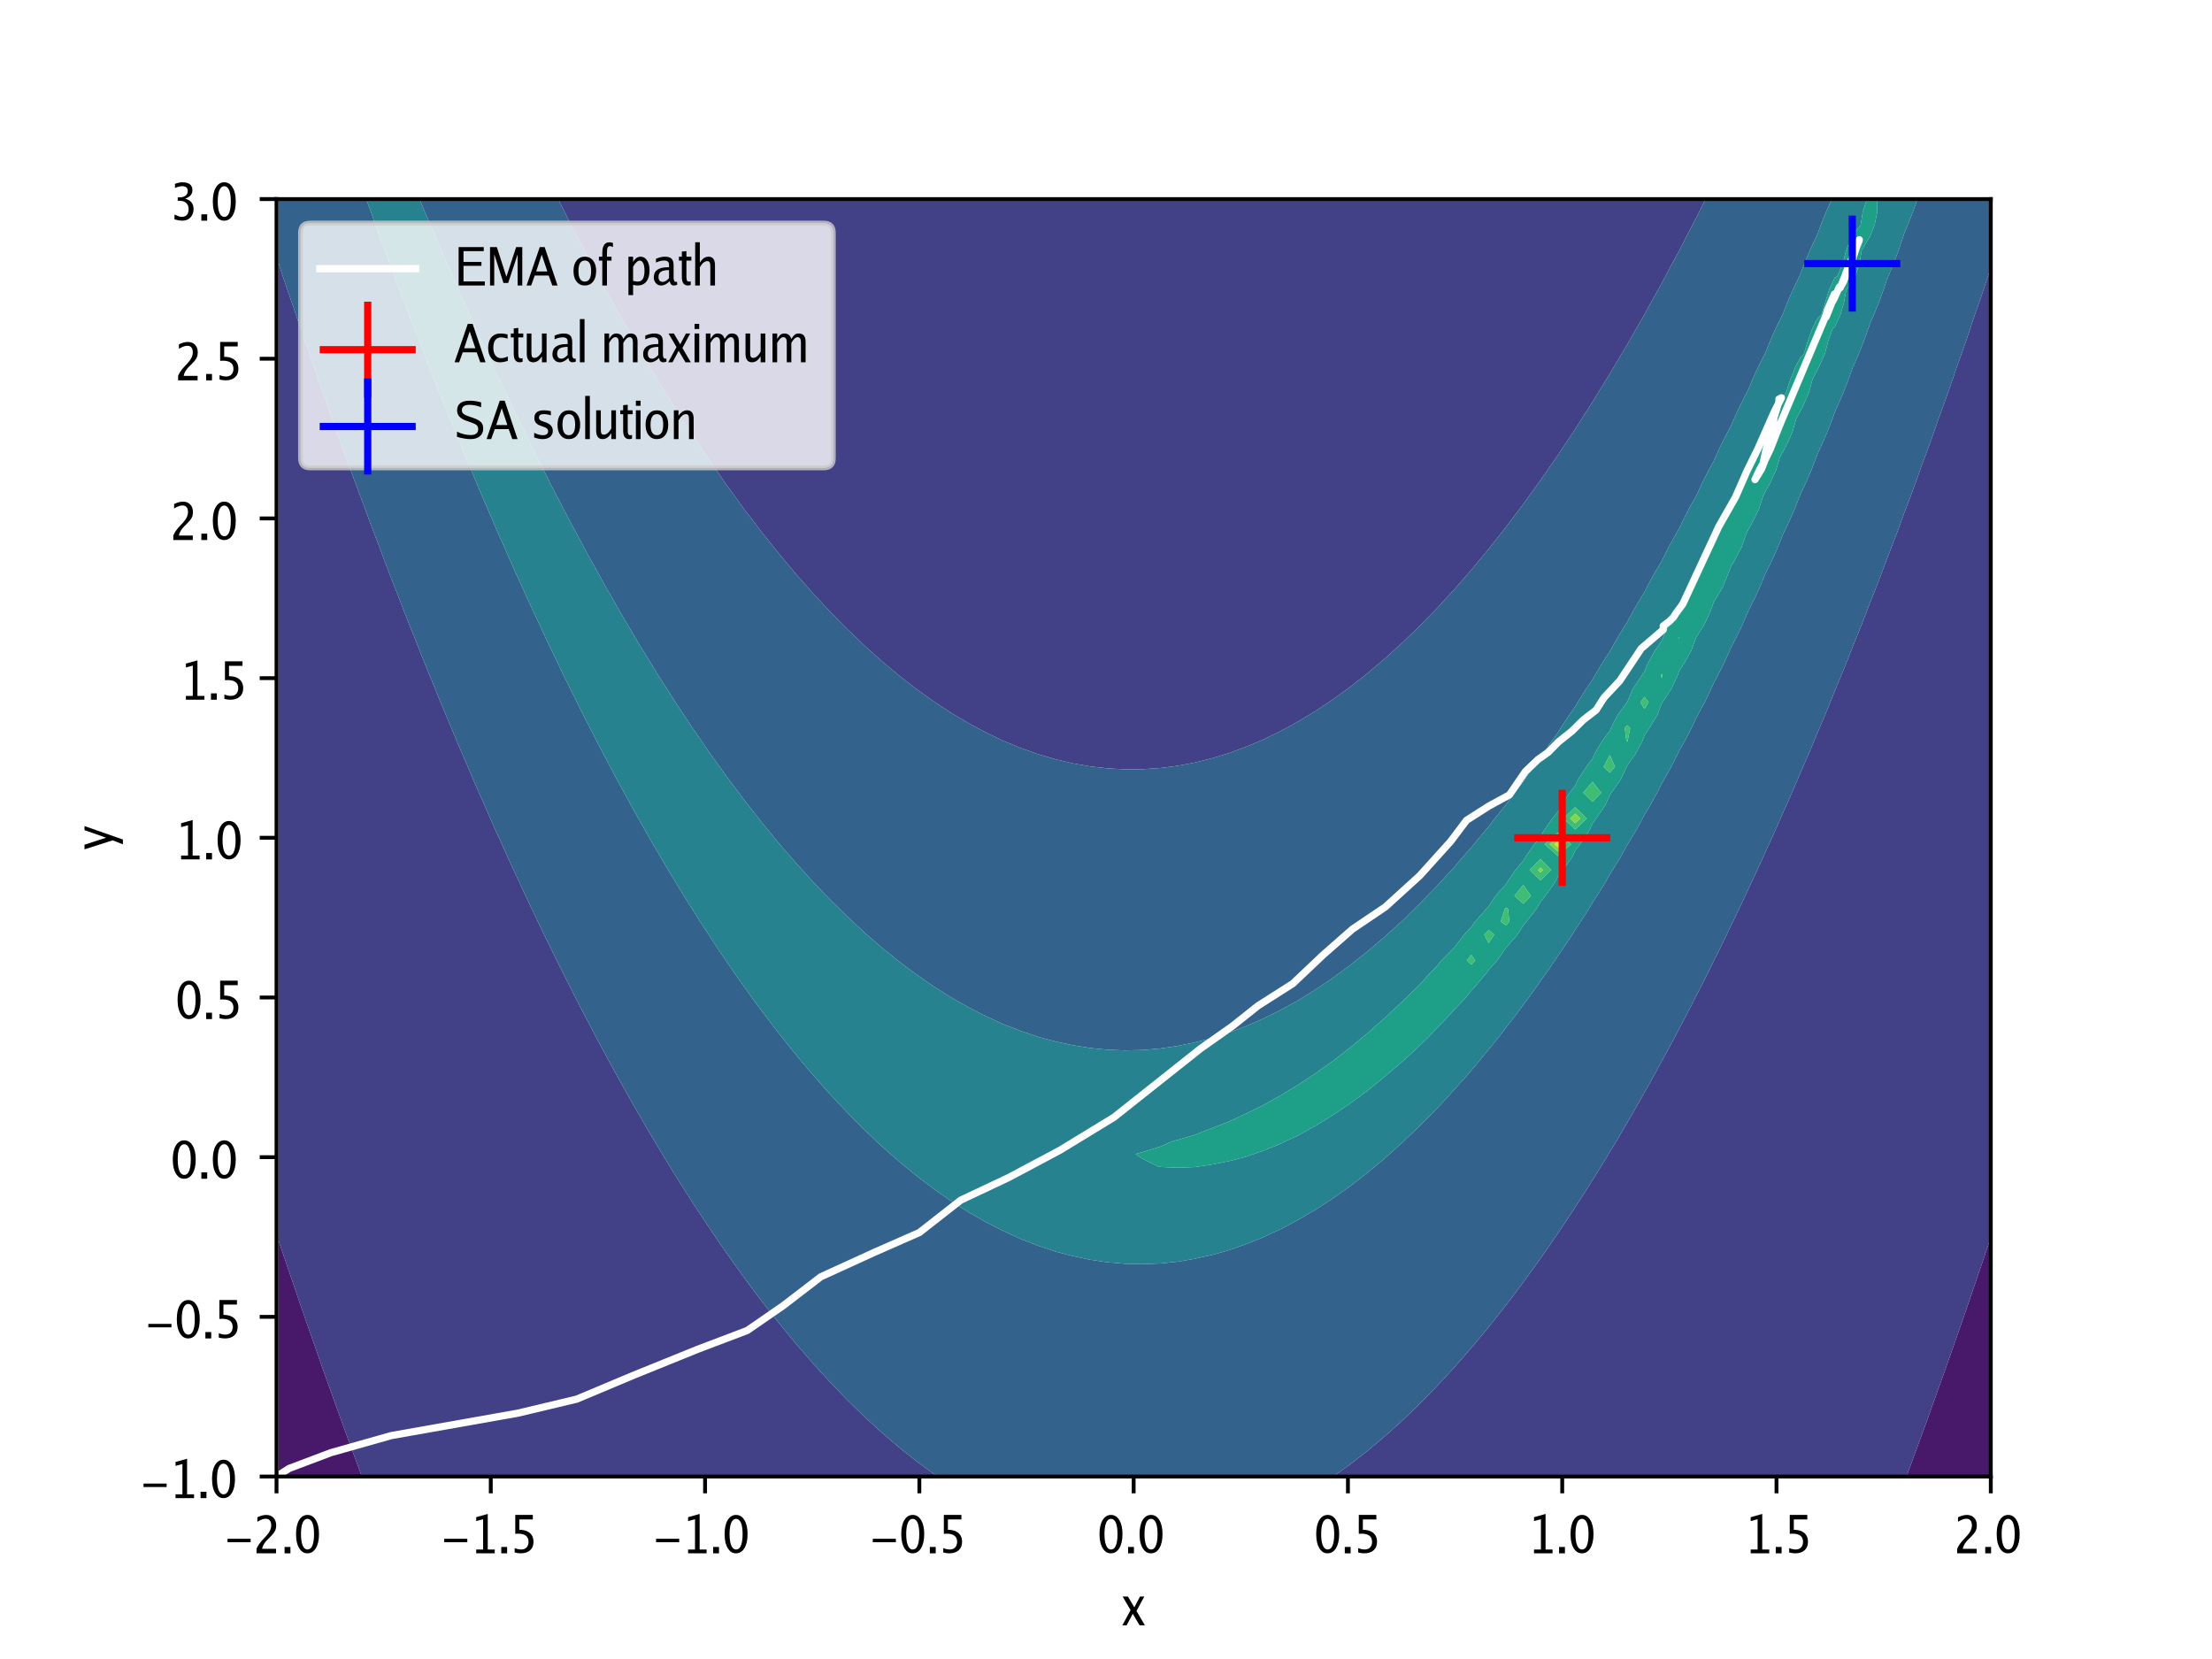 <?xml version="1.0" encoding="UTF-8"?>
<svg xmlns="http://www.w3.org/2000/svg" xmlns:xlink="http://www.w3.org/1999/xlink" width="460.8pt" height="345.6pt" viewBox="0 0 460.8 345.6" version="1.1">
<rect x="0" y="0" width="460.8" height="345.6" fill="#333333" stroke="none"/>
<defs>
<g>
<symbol overflow="visible" id="glyph0-0">
<path style="stroke:none;" d="M 0.281 0 L 0.281 -7.281 L 2.5 -7.281 L 2.5 0 Z M 2.219 -0.281 L 2.219 -7 L 0.562 -7 L 0.562 -0.281 Z M 2.219 -0.281 "/>
</symbol>
<symbol overflow="visible" id="glyph0-1">
<path style="stroke:none;" d="M 0.297 -2.312 L 0.297 -3.031 L 5.109 -3.031 L 5.109 -2.312 Z M 0.297 -2.312 "/>
</symbol>
<symbol overflow="visible" id="glyph0-2">
<path style="stroke:none;" d="M 0.5 0 L 0.5 -0.938 C 0.719 -1.488 1.094 -2.062 1.625 -2.656 L 2.156 -3.234 L 2.625 -3.75 C 3.25 -4.438 3.562 -5.129 3.562 -5.828 C 3.562 -6.316 3.441 -6.68 3.203 -6.922 C 3.016 -7.109 2.742 -7.203 2.391 -7.203 C 1.941 -7.203 1.367 -6.992 0.672 -6.578 L 0.672 -7.5 C 1.336 -7.832 1.957 -8 2.531 -8 C 3.156 -8 3.656 -7.801 4.031 -7.406 C 4.406 -7.008 4.594 -6.477 4.594 -5.812 C 4.594 -5.352 4.5 -4.945 4.312 -4.594 C 4.102 -4.227 3.738 -3.789 3.219 -3.281 L 2.875 -2.953 C 2.195 -2.297 1.789 -1.625 1.656 -0.938 L 4.562 -0.938 L 4.562 0 Z M 0.5 0 "/>
</symbol>
<symbol overflow="visible" id="glyph0-3">
<path style="stroke:none;" d="M 0.781 0 L 0.781 -1.328 L 2 -1.328 L 2 0 Z M 0.781 0 "/>
</symbol>
<symbol overflow="visible" id="glyph0-4">
<path style="stroke:none;" d="M 2.781 -8 C 3.508 -8 4.086 -7.641 4.516 -6.922 C 4.953 -6.211 5.172 -5.242 5.172 -4.016 C 5.172 -2.766 4.953 -1.785 4.516 -1.078 C 4.086 -0.359 3.5 0 2.75 0 C 2.102 0 1.578 -0.289 1.172 -0.875 C 0.648 -1.613 0.391 -2.66 0.391 -4.016 C 0.391 -5.242 0.602 -6.211 1.031 -6.922 C 1.469 -7.641 2.051 -8 2.781 -8 Z M 2.781 -7.188 C 2.344 -7.188 2.004 -6.91 1.766 -6.359 C 1.535 -5.805 1.422 -5.02 1.422 -4 C 1.422 -3 1.535 -2.219 1.766 -1.656 C 2.004 -1.082 2.344 -0.797 2.781 -0.797 C 3.176 -0.797 3.484 -1.004 3.703 -1.422 C 3.992 -1.973 4.141 -2.836 4.141 -4.016 C 4.141 -5.035 4.023 -5.816 3.797 -6.359 C 3.547 -6.91 3.207 -7.188 2.781 -7.188 Z M 2.781 -7.188 "/>
</symbol>
<symbol overflow="visible" id="glyph0-5">
<path style="stroke:none;" d="M 1.125 0 L 1.125 -0.797 L 2.562 -0.797 L 2.562 -7.109 L 1.125 -6.719 L 1.125 -7.531 L 3.531 -8.203 L 3.531 -0.797 L 4.984 -0.797 L 4.984 0 Z M 1.125 0 "/>
</symbol>
<symbol overflow="visible" id="glyph0-6">
<path style="stroke:none;" d="M 0.797 -0.172 L 0.797 -1.094 C 1.285 -0.895 1.738 -0.797 2.156 -0.797 C 2.633 -0.797 3.008 -0.941 3.281 -1.234 C 3.551 -1.523 3.688 -1.914 3.688 -2.406 C 3.688 -3.531 2.945 -4.094 1.469 -4.094 C 1.289 -4.094 1.109 -4.082 0.922 -4.062 L 0.922 -8 L 4.578 -8 L 4.578 -7.062 L 1.766 -7.062 L 1.766 -4.906 C 2.617 -4.906 3.289 -4.727 3.781 -4.375 C 4.406 -3.926 4.719 -3.266 4.719 -2.391 C 4.719 -1.641 4.484 -1.055 4.016 -0.641 C 3.535 -0.211 2.879 0 2.047 0 C 1.691 0 1.273 -0.055 0.797 -0.172 Z M 0.797 -0.172 "/>
</symbol>
<symbol overflow="visible" id="glyph0-7">
<path style="stroke:none;" d="M 0.141 0 L 1.859 -3.172 L 0.203 -6 L 1.312 -6 L 2.641 -3.75 L 3.828 -6 L 4.719 -6 L 3.094 -2.984 L 4.844 0 L 3.734 0 L 2.312 -2.406 L 1.031 0 Z M 0.141 0 "/>
</symbol>
<symbol overflow="visible" id="glyph0-8">
<path style="stroke:none;" d="M 0.75 -0.266 L 0.75 -1.266 L 0.781 -1.25 C 0.863 -1.219 0.926 -1.195 0.969 -1.188 C 1.32 -1.031 1.562 -0.93 1.688 -0.891 C 1.895 -0.828 2.086 -0.797 2.266 -0.797 C 2.754 -0.797 3.117 -0.945 3.359 -1.25 C 3.578 -1.52 3.688 -1.895 3.688 -2.375 C 3.688 -2.945 3.52 -3.383 3.188 -3.688 C 2.863 -3.988 2.398 -4.141 1.797 -4.141 L 1.422 -4.141 L 1.422 -4.859 L 1.75 -4.859 C 2.312 -4.859 2.742 -4.973 3.047 -5.203 C 3.359 -5.441 3.516 -5.77 3.516 -6.188 C 3.516 -6.852 3.125 -7.188 2.344 -7.188 C 1.945 -7.188 1.445 -7.062 0.844 -6.812 L 0.844 -7.672 C 1.438 -7.891 1.957 -8 2.406 -8 C 3.188 -8 3.75 -7.816 4.094 -7.453 C 4.352 -7.172 4.484 -6.812 4.484 -6.375 C 4.484 -5.863 4.301 -5.441 3.938 -5.109 C 3.719 -4.922 3.395 -4.742 2.969 -4.578 C 3.344 -4.473 3.625 -4.359 3.812 -4.234 C 4.414 -3.836 4.719 -3.238 4.719 -2.438 C 4.719 -1.695 4.5 -1.102 4.062 -0.656 C 3.633 -0.219 3.066 0 2.359 0 C 1.973 0 1.438 -0.086 0.75 -0.266 Z M 0.75 -0.266 "/>
</symbol>
<symbol overflow="visible" id="glyph0-9">
<path style="stroke:none;" d="M 0.938 0 L 0.938 -8 L 6.172 -8 L 6.172 -7.156 L 1.953 -7.156 L 1.953 -4.906 L 5.688 -4.906 L 5.688 -4.094 L 1.953 -4.094 L 1.953 -0.844 L 6.391 -0.844 L 6.391 0 Z M 0.938 0 "/>
</symbol>
<symbol overflow="visible" id="glyph0-10">
<path style="stroke:none;" d="M 0.812 0 L 0.812 -8 L 2.234 -8 L 4.219 -1.812 L 6.25 -8 L 7.531 -8 L 7.531 0 L 6.562 0 L 6.562 -6.5 L 4.594 -0.531 L 3.609 -0.531 L 1.688 -6.531 L 1.688 0 Z M 0.812 0 "/>
</symbol>
<symbol overflow="visible" id="glyph0-11">
<path style="stroke:none;" d="M 0.094 0 L 2.844 -8 L 3.859 -8 L 6.547 0 L 5.453 0 L 4.703 -2.078 L 1.797 -2.078 L 1.047 0 Z M 2.094 -2.922 L 4.422 -2.922 L 3.25 -6.438 Z M 2.094 -2.922 "/>
</symbol>
<symbol overflow="visible" id="glyph0-12">
<path style="stroke:none;" d=""/>
</symbol>
<symbol overflow="visible" id="glyph0-13">
<path style="stroke:none;" d="M 2.781 -6 C 3.508 -6 4.082 -5.727 4.5 -5.188 C 4.926 -4.656 5.141 -3.926 5.141 -3 C 5.141 -2.07 4.926 -1.344 4.5 -0.812 C 4.082 -0.27 3.5 0 2.75 0 C 2.102 0 1.582 -0.223 1.188 -0.672 C 0.676 -1.223 0.422 -2 0.422 -3 C 0.422 -3.926 0.633 -4.656 1.062 -5.188 C 1.477 -5.727 2.051 -6 2.781 -6 Z M 2.781 -5.203 C 1.895 -5.203 1.453 -4.469 1.453 -3 C 1.453 -1.539 1.895 -0.812 2.781 -0.812 C 3.656 -0.812 4.094 -1.547 4.094 -3.016 C 4.094 -4.473 3.656 -5.203 2.781 -5.203 Z M 2.781 -5.203 "/>
</symbol>
<symbol overflow="visible" id="glyph0-14">
<path style="stroke:none;" d="M 0.859 0 L 0.859 -5.188 L 0.156 -5.188 L 0.156 -6 L 0.859 -6 L 0.859 -6.75 C 0.859 -8.25 1.359 -9 2.359 -9 C 2.566 -9 2.805 -8.953 3.078 -8.859 L 3.078 -8 C 2.836 -8.133 2.633 -8.203 2.469 -8.203 C 2.227 -8.203 2.062 -8.102 1.969 -7.906 C 1.875 -7.719 1.828 -7.379 1.828 -6.891 L 1.828 -6 L 2.781 -6 L 2.781 -5.188 L 1.828 -5.188 L 1.828 0 Z M 0.859 0 "/>
</symbol>
<symbol overflow="visible" id="glyph0-15">
<path style="stroke:none;" d="M 1.719 2 L 0.75 2 L 0.75 -6 L 1.719 -6 L 1.719 -4.891 C 1.895 -5.211 2.086 -5.461 2.297 -5.641 C 2.578 -5.879 2.91 -6 3.297 -6 C 3.848 -6 4.289 -5.738 4.625 -5.219 C 4.969 -4.695 5.141 -4.008 5.141 -3.156 C 5.141 -2.156 4.922 -1.379 4.484 -0.828 C 4.047 -0.273 3.43 0 2.641 0 C 2.336 0 2.031 -0.047 1.719 -0.141 Z M 1.719 -3.922 L 1.719 -0.953 C 2.164 -0.859 2.5 -0.812 2.719 -0.812 C 3.633 -0.812 4.094 -1.578 4.094 -3.109 C 4.094 -3.754 4.004 -4.266 3.828 -4.641 C 3.648 -5.004 3.406 -5.188 3.094 -5.188 C 2.688 -5.188 2.227 -4.766 1.719 -3.922 Z M 1.719 -3.922 "/>
</symbol>
<symbol overflow="visible" id="glyph0-16">
<path style="stroke:none;" d="M 3.781 -0.891 C 3.176 -0.297 2.586 0 2.016 0 C 1.555 0 1.188 -0.16 0.906 -0.484 C 0.613 -0.797 0.469 -1.195 0.469 -1.688 C 0.469 -3.094 1.445 -3.797 3.406 -3.797 L 3.641 -3.797 L 3.641 -4.359 C 3.641 -4.922 3.301 -5.203 2.625 -5.203 C 2.094 -5.203 1.523 -5.062 0.922 -4.781 L 0.922 -5.562 C 1.586 -5.852 2.211 -6 2.797 -6 C 3.422 -6 3.879 -5.859 4.172 -5.578 C 4.453 -5.285 4.594 -4.832 4.594 -4.219 L 4.594 -1.625 C 4.594 -1.039 4.766 -0.75 5.109 -0.75 C 5.148 -0.75 5.211 -0.758 5.297 -0.781 L 5.359 -0.172 C 5.117 -0.055 4.883 0 4.656 0 C 4.426 0 4.242 -0.066 4.109 -0.203 C 3.961 -0.336 3.852 -0.566 3.781 -0.891 Z M 3.641 -1.531 L 3.641 -3.203 L 3.328 -3.203 C 3.129 -3.203 2.91 -3.176 2.672 -3.125 C 1.859 -2.988 1.453 -2.547 1.453 -1.797 C 1.453 -1.098 1.75 -0.75 2.344 -0.75 C 2.75 -0.75 3.18 -1.008 3.641 -1.531 Z M 3.641 -1.531 "/>
</symbol>
<symbol overflow="visible" id="glyph0-17">
<path style="stroke:none;" d="M 2.594 -0.109 C 2.395 -0.035 2.207 0 2.031 0 C 1.176 0 0.75 -0.586 0.75 -1.766 L 0.75 -5.188 L 0.141 -5.188 L 0.141 -6 L 0.75 -6 L 0.75 -7.062 L 1.703 -7.156 L 1.703 -6 L 2.734 -6 L 2.734 -5.188 L 1.703 -5.188 L 1.703 -1.953 C 1.703 -1.492 1.738 -1.188 1.812 -1.031 C 1.883 -0.883 2.035 -0.812 2.266 -0.812 C 2.391 -0.812 2.5 -0.832 2.594 -0.875 Z M 2.594 -0.109 "/>
</symbol>
<symbol overflow="visible" id="glyph0-18">
<path style="stroke:none;" d="M 0.75 0 L 0.75 -9 L 1.719 -9 L 1.719 -4.766 C 1.957 -5.129 2.191 -5.406 2.422 -5.594 C 2.754 -5.863 3.117 -6 3.516 -6 C 4.422 -6 4.875 -5.406 4.875 -4.219 L 4.875 0 L 3.906 0 L 3.906 -3.875 C 3.906 -4.344 3.859 -4.66 3.766 -4.828 C 3.68 -4.992 3.516 -5.078 3.266 -5.078 C 2.734 -5.078 2.219 -4.648 1.719 -3.797 L 1.719 0 Z M 0.75 0 "/>
</symbol>
<symbol overflow="visible" id="glyph0-19">
<path style="stroke:none;" d="M 4.516 -0.312 C 3.93 -0.102 3.379 0 2.859 0 C 2.129 0 1.539 -0.281 1.094 -0.844 C 0.645 -1.395 0.422 -2.113 0.422 -3 C 0.422 -3.938 0.648 -4.672 1.109 -5.203 C 1.555 -5.734 2.191 -6 3.016 -6 C 3.422 -6 3.906 -5.938 4.469 -5.812 L 4.469 -4.938 C 3.926 -5.102 3.5 -5.188 3.188 -5.188 C 2.062 -5.188 1.5 -4.461 1.5 -3.016 C 1.5 -2.328 1.645 -1.797 1.938 -1.422 C 2.227 -1.047 2.629 -0.859 3.141 -0.859 C 3.535 -0.859 3.992 -0.977 4.516 -1.219 Z M 4.516 -0.312 "/>
</symbol>
<symbol overflow="visible" id="glyph0-20">
<path style="stroke:none;" d="M 3.844 0 L 3.844 -1.234 C 3.602 -0.867 3.367 -0.594 3.141 -0.406 C 2.805 -0.133 2.441 0 2.047 0 C 1.141 0 0.688 -0.598 0.688 -1.797 L 0.688 -6 L 1.656 -6 L 1.656 -2.141 C 1.656 -1.672 1.695 -1.348 1.781 -1.172 C 1.875 -1.004 2.047 -0.922 2.297 -0.922 C 2.828 -0.922 3.344 -1.348 3.844 -2.203 L 3.844 -6 L 4.812 -6 L 4.812 0 Z M 3.844 0 "/>
</symbol>
<symbol overflow="visible" id="glyph0-21">
<path style="stroke:none;" d="M 0.625 0 L 0.625 -9 L 1.594 -9 L 1.594 0 Z M 0.625 0 "/>
</symbol>
<symbol overflow="visible" id="glyph0-22">
<path style="stroke:none;" d="M 0.75 0 L 0.75 -6 L 1.719 -6 L 1.719 -4.875 C 2 -5.301 2.227 -5.594 2.406 -5.75 C 2.625 -5.914 2.906 -6 3.25 -6 C 3.664 -6 4.008 -5.863 4.281 -5.594 C 4.426 -5.426 4.555 -5.188 4.672 -4.875 C 4.961 -5.312 5.195 -5.602 5.375 -5.75 C 5.582 -5.914 5.863 -6 6.219 -6 C 7.164 -6 7.641 -5.422 7.641 -4.266 L 7.641 0 L 6.672 0 L 6.672 -4.188 C 6.672 -4.883 6.438 -5.234 5.969 -5.234 C 5.551 -5.234 5.117 -4.832 4.672 -4.031 L 4.672 0 L 3.719 0 L 3.719 -4.188 C 3.719 -4.883 3.477 -5.234 3 -5.234 C 2.582 -5.234 2.156 -4.832 1.719 -4.031 L 1.719 0 Z M 0.75 0 "/>
</symbol>
<symbol overflow="visible" id="glyph0-23">
<path style="stroke:none;" d="M 0.625 0 L 0.625 -6 L 1.594 -6 L 1.594 0 Z M 0.625 -6.938 L 0.625 -8 L 1.594 -8 L 1.594 -6.938 Z M 0.625 -6.938 "/>
</symbol>
<symbol overflow="visible" id="glyph0-24">
<path style="stroke:none;" d="M 0.594 -0.484 L 0.594 -1.547 C 1.551 -1.078 2.5 -0.844 3.438 -0.844 C 4.488 -0.844 5.016 -1.254 5.016 -2.078 C 5.016 -2.492 4.867 -2.801 4.578 -3 C 4.359 -3.156 4 -3.316 3.5 -3.484 L 2.516 -3.828 C 1.254 -4.266 0.625 -4.977 0.625 -5.969 C 0.625 -7.32 1.504 -8 3.266 -8 C 4.023 -8 4.812 -7.883 5.625 -7.656 L 5.625 -6.641 C 4.77 -6.973 3.961 -7.141 3.203 -7.141 C 2.141 -7.141 1.609 -6.766 1.609 -6.016 C 1.609 -5.711 1.711 -5.473 1.922 -5.297 C 2.117 -5.109 2.477 -4.926 3 -4.75 L 4 -4.406 C 4.758 -4.145 5.297 -3.848 5.609 -3.516 C 5.91 -3.18 6.062 -2.738 6.062 -2.188 C 6.062 -1.52 5.828 -0.988 5.359 -0.594 C 4.891 -0.195 4.238 0 3.406 0 C 2.582 0 1.645 -0.16 0.594 -0.484 Z M 0.594 -0.484 "/>
</symbol>
<symbol overflow="visible" id="glyph0-25">
<path style="stroke:none;" d="M 0.562 -0.344 L 0.562 -1.312 C 1.207 -0.977 1.805 -0.812 2.359 -0.812 C 3.098 -0.812 3.469 -1.094 3.469 -1.656 C 3.469 -2.039 3.207 -2.32 2.688 -2.5 L 1.828 -2.812 C 1.004 -3.102 0.594 -3.633 0.594 -4.406 C 0.594 -5.469 1.27 -6 2.625 -6 C 3.008 -6 3.477 -5.941 4.031 -5.828 L 4.031 -4.953 C 3.539 -5.117 3.047 -5.203 2.547 -5.203 C 1.879 -5.203 1.547 -4.961 1.547 -4.484 C 1.547 -4.141 1.773 -3.891 2.234 -3.734 L 3 -3.469 C 3.957 -3.133 4.438 -2.551 4.438 -1.719 C 4.438 -1.188 4.25 -0.77 3.875 -0.469 C 3.488 -0.156 2.969 0 2.312 0 C 1.801 0 1.219 -0.113 0.562 -0.344 Z M 0.562 -0.344 "/>
</symbol>
<symbol overflow="visible" id="glyph0-26">
<path style="stroke:none;" d="M 0.75 0 L 0.75 -6 L 1.719 -6 L 1.719 -4.875 C 1.957 -5.207 2.191 -5.457 2.422 -5.625 C 2.754 -5.875 3.117 -6 3.516 -6 C 4.422 -6 4.875 -5.406 4.875 -4.219 L 4.875 0 L 3.906 0 L 3.906 -3.969 C 3.906 -4.445 3.859 -4.773 3.766 -4.953 C 3.68 -5.117 3.516 -5.203 3.266 -5.203 C 2.734 -5.203 2.219 -4.766 1.719 -3.891 L 1.719 0 Z M 0.75 0 "/>
</symbol>
<symbol overflow="visible" id="glyph1-0">
<path style="stroke:none;" d="M 0 -0.281 L -7.281 -0.281 L -7.281 -2.5 L 0 -2.5 Z M -0.281 -2.219 L -7 -2.219 L -7 -0.562 L -0.281 -0.562 Z M -0.281 -2.219 "/>
</symbol>
<symbol overflow="visible" id="glyph1-1">
<path style="stroke:none;" d="M -0.141 -1.969 L -6 -0.094 L -6 -1.062 L -1.5 -2.516 L -6 -4.094 L -6 -4.938 L 2 -2.141 L 2 -1.141 Z M -0.141 -1.969 "/>
</symbol>
</g>
<clipPath id="clip1">
  <path d="M 58 257 L 76 257 L 76 307.602 L 58 307.602 Z M 58 257 "/>
</clipPath>
<clipPath id="clip2">
  <path d="M 397 257 L 415 257 L 415 307.602 L 397 307.602 Z M 397 257 "/>
</clipPath>
<clipPath id="clip3">
  <path d="M 58 53 L 196 53 L 196 307.602 L 58 307.602 Z M 58 53 "/>
</clipPath>
<clipPath id="clip4">
  <path d="M 277 55 L 415 55 L 415 307.602 L 277 307.602 Z M 277 55 "/>
</clipPath>
<clipPath id="clip5">
  <path d="M 116 41.602 L 356 41.602 L 356 161 L 116 161 Z M 116 41.602 "/>
</clipPath>
<clipPath id="clip6">
  <path d="M 58 41.602 L 415 41.602 L 415 307.602 L 58 307.602 Z M 58 41.602 "/>
</clipPath>
<clipPath id="clip7">
  <path d="M 87 41.602 L 382 41.602 L 382 219 L 87 219 Z M 87 41.602 "/>
</clipPath>
<clipPath id="clip8">
  <path d="M 76 41.602 L 400 41.602 L 400 264 L 76 264 Z M 76 41.602 "/>
</clipPath>
<clipPath id="clip9">
  <path d="M 236 41.602 L 392 41.602 L 392 244 L 236 244 Z M 236 41.602 "/>
</clipPath>
<clipPath id="clip10">
  <path d="M 58 48 L 389 48 L 389 307.602 L 58 307.602 Z M 58 48 "/>
</clipPath>
</defs>
<g id="surface4">
<path style=" stroke:none;fill-rule:nonzero;fill:rgb(100%,100%,100%);fill-opacity:1;" d="M 0 345.602 L 460.801 345.602 L 460.801 0 L 0 0 Z M 0 345.602 "/>
<path style=" stroke:none;fill-rule:nonzero;fill:rgb(100%,100%,100%);fill-opacity:1;" d="M 57.602 307.586 L 414.719 307.586 L 414.719 41.473 L 57.602 41.473 Z M 57.602 307.586 "/>
<g clip-path="url(#clip1)" clip-rule="nonzero">
<path style=" stroke:none;fill-rule:nonzero;fill:rgb(28.233%,9.495%,41.733%);fill-opacity:1;" d="M 61.207 307.586 L 75.383 307.586 L 74.383 304.895 L 73.391 302.207 L 72.41 299.52 L 72.027 298.469 L 71.43 296.832 L 70.457 294.145 L 69.488 291.457 L 68.531 288.77 L 68.422 288.461 L 67.57 286.078 L 66.617 283.391 L 65.676 280.703 L 64.816 278.23 L 64.738 278.016 L 63.801 275.328 L 62.867 272.641 L 61.945 269.953 L 61.207 267.789 L 61.027 267.266 L 60.105 264.574 L 59.195 261.887 L 58.293 259.199 L 57.602 257.125 L 57.602 307.586 Z M 61.207 307.586 "/>
</g>
<g clip-path="url(#clip2)" clip-rule="nonzero">
<path style=" stroke:none;fill-rule:nonzero;fill:rgb(28.233%,9.495%,41.733%);fill-opacity:1;" d="M 400.289 307.586 L 414.719 307.586 L 414.719 257.754 L 414.238 259.199 L 413.336 261.887 L 412.422 264.574 L 411.504 267.266 L 411.113 268.402 L 410.586 269.953 L 409.664 272.641 L 408.73 275.328 L 407.793 278.016 L 407.504 278.836 L 406.855 280.703 L 405.91 283.391 L 404.961 286.078 L 404 288.77 L 403.898 289.047 L 403.039 291.457 L 402.074 294.145 L 401.102 296.832 L 400.289 299.047 L 400.117 299.52 L 399.137 302.207 L 398.148 304.895 L 397.148 307.586 Z M 400.289 307.586 "/>
</g>
<g clip-path="url(#clip3)" clip-rule="nonzero">
<path style=" stroke:none;fill-rule:nonzero;fill:rgb(25.896%,25.154%,52.474%);fill-opacity:1;" d="M 75.637 307.586 L 195.312 307.586 L 194.676 307.16 L 191.586 304.895 L 191.07 304.52 L 188.148 302.207 L 187.461 301.664 L 184.941 299.52 L 183.855 298.59 L 181.922 296.832 L 180.246 295.297 L 179.059 294.145 L 176.641 291.777 L 176.328 291.457 L 173.719 288.77 L 173.031 288.051 L 171.219 286.078 L 169.426 284.102 L 168.805 283.391 L 166.477 280.703 L 165.816 279.938 L 164.223 278.016 L 162.211 275.547 L 162.035 275.328 L 159.91 272.641 L 158.605 270.953 L 157.848 269.953 L 155.832 267.266 L 154.996 266.133 L 153.867 264.574 L 151.953 261.887 L 151.391 261.09 L 150.07 259.199 L 148.242 256.512 L 147.781 255.832 L 146.438 253.824 L 144.68 251.137 L 144.176 250.359 L 142.941 248.449 L 141.246 245.762 L 140.566 244.668 L 139.574 243.07 L 137.934 240.383 L 136.961 238.754 L 136.324 237.695 L 134.73 235.008 L 133.352 232.617 L 133.18 232.32 L 131.625 229.633 L 130.117 226.945 L 129.746 226.273 L 128.609 224.258 L 127.137 221.566 L 126.137 219.711 L 125.688 218.879 L 124.234 216.191 L 122.832 213.504 L 122.531 212.922 L 121.418 210.816 L 120.031 208.129 L 118.922 205.922 L 118.676 205.441 L 117.305 202.754 L 115.977 200.062 L 115.316 198.703 L 114.656 197.375 L 113.336 194.688 L 112.055 192 L 111.711 191.262 L 110.762 189.312 L 109.488 186.625 L 108.254 183.938 L 108.102 183.602 L 106.992 181.246 L 105.754 178.559 L 104.559 175.871 L 104.496 175.727 L 103.324 173.184 L 102.125 170.496 L 100.961 167.809 L 100.887 167.633 L 99.762 165.121 L 98.59 162.434 L 97.457 159.742 L 97.281 159.324 L 96.289 157.055 L 95.141 154.367 L 94.031 151.68 L 93.672 150.801 L 92.902 148.992 L 91.777 146.305 L 90.688 143.617 L 90.066 142.051 L 89.598 140.93 L 88.488 138.238 L 87.418 135.551 L 86.457 133.078 L 86.371 132.863 L 85.277 130.176 L 84.219 127.488 L 83.191 124.801 L 82.852 123.902 L 82.137 122.113 L 81.086 119.426 L 80.07 116.734 L 79.242 114.496 L 79.07 114.047 L 78.027 111.359 L 77.016 108.672 L 76.035 105.984 L 75.637 104.879 L 75.031 103.297 L 74.023 100.609 L 73.047 97.922 L 72.098 95.23 L 72.027 95.035 L 71.098 92.543 L 70.121 89.855 L 69.172 87.168 L 68.422 84.98 L 68.238 84.48 L 67.258 81.793 L 66.309 79.105 L 65.387 76.414 L 64.816 74.711 L 64.461 73.727 L 63.508 71.039 L 62.582 68.352 L 61.684 65.664 L 61.207 64.219 L 60.77 62.977 L 59.836 60.289 L 58.93 57.602 L 58.051 54.91 L 57.602 53.508 L 57.602 257.125 L 58.293 259.199 L 59.195 261.887 L 60.105 264.574 L 61.027 267.266 L 61.207 267.789 L 61.945 269.953 L 62.867 272.641 L 63.801 275.328 L 64.738 278.016 L 64.816 278.23 L 65.676 280.703 L 66.617 283.391 L 67.57 286.078 L 68.422 288.461 L 68.531 288.77 L 69.488 291.457 L 70.457 294.145 L 71.43 296.832 L 72.027 298.469 L 72.41 299.52 L 73.391 302.207 L 74.383 304.895 L 75.383 307.586 Z M 75.637 307.586 "/>
</g>
<g clip-path="url(#clip4)" clip-rule="nonzero">
<path style=" stroke:none;fill-rule:nonzero;fill:rgb(25.896%,25.154%,52.474%);fill-opacity:1;" d="M 281.25 307.586 L 397.148 307.586 L 398.148 304.895 L 399.137 302.207 L 400.117 299.52 L 400.289 299.047 L 401.102 296.832 L 402.074 294.145 L 403.039 291.457 L 403.898 289.047 L 404 288.77 L 404.961 286.078 L 405.91 283.391 L 406.855 280.703 L 407.504 278.836 L 407.793 278.016 L 408.73 275.328 L 409.664 272.641 L 410.586 269.953 L 411.113 268.402 L 411.504 267.266 L 412.422 264.574 L 413.336 261.887 L 414.238 259.199 L 414.719 257.754 L 414.719 55.727 L 414.117 57.602 L 413.23 60.289 L 412.316 62.977 L 411.371 65.664 L 411.113 66.391 L 410.469 68.352 L 409.562 71.039 L 408.625 73.727 L 407.656 76.414 L 407.504 76.836 L 406.742 79.105 L 405.812 81.793 L 404.852 84.48 L 403.898 87.062 L 403.863 87.168 L 402.934 89.855 L 401.977 92.543 L 400.984 95.23 L 400.289 97.078 L 399.996 97.922 L 399.039 100.609 L 398.047 103.297 L 397.023 105.984 L 396.684 106.871 L 396.035 108.672 L 395.043 111.359 L 394.016 114.047 L 393.078 116.441 L 392.969 116.734 L 391.969 119.426 L 390.938 122.113 L 389.871 124.801 L 389.469 125.805 L 388.832 127.488 L 387.789 130.176 L 386.715 132.863 L 385.863 134.941 L 385.625 135.551 L 384.57 138.238 L 383.48 140.93 L 382.355 143.617 L 382.254 143.855 L 381.277 146.305 L 380.172 148.992 L 379.027 151.68 L 378.648 152.562 L 377.906 154.367 L 376.781 157.055 L 375.613 159.742 L 375.039 161.051 L 374.457 162.434 L 373.305 165.121 L 372.113 167.809 L 371.434 169.316 L 370.922 170.496 L 369.738 173.184 L 368.516 175.871 L 367.824 177.363 L 367.293 178.559 L 366.074 181.246 L 364.816 183.938 L 364.219 185.191 L 363.562 186.625 L 362.301 189.312 L 361.004 192 L 360.609 192.801 L 359.719 194.688 L 358.414 197.375 L 357.066 200.062 L 357.004 200.188 L 355.75 202.754 L 354.395 205.441 L 353.395 207.371 L 353.016 208.129 L 351.645 210.816 L 350.227 213.504 L 349.789 214.328 L 348.816 216.191 L 347.379 218.879 L 346.184 221.066 L 345.91 221.566 L 344.449 224.258 L 342.938 226.945 L 342.574 227.586 L 341.43 229.633 L 339.887 232.32 L 338.969 233.895 L 338.32 235.008 L 336.738 237.695 L 335.359 239.973 L 335.113 240.383 L 333.484 243.07 L 331.801 245.762 L 331.754 245.836 L 330.113 248.449 L 328.375 251.137 L 328.145 251.488 L 326.621 253.824 L 324.812 256.512 L 324.539 256.918 L 322.984 259.199 L 321.102 261.887 L 320.93 262.129 L 319.188 264.574 L 317.324 267.121 L 317.219 267.266 L 315.211 269.953 L 313.715 271.906 L 313.141 272.641 L 311.02 275.328 L 310.109 276.465 L 308.832 278.016 L 306.578 280.703 L 306.5 280.797 L 304.25 283.391 L 302.895 284.926 L 301.836 286.078 L 299.336 288.77 L 299.289 288.82 L 296.723 291.457 L 295.68 292.516 L 293.996 294.145 L 292.074 295.984 L 291.133 296.832 L 288.465 299.227 L 288.117 299.52 L 284.914 302.207 L 284.859 302.254 L 281.473 304.895 L 281.25 305.07 L 277.754 307.586 Z M 281.25 307.586 "/>
</g>
<g clip-path="url(#clip5)" clip-rule="nonzero">
<path style=" stroke:none;fill-rule:nonzero;fill:rgb(25.896%,25.154%,52.474%);fill-opacity:1;" d="M 230.75 160.066 L 234.355 160.258 L 237.965 160.238 L 241.57 160 L 243.641 159.742 L 245.18 159.547 L 248.785 158.871 L 252.395 157.98 L 255.449 157.055 L 256 156.887 L 259.605 155.559 L 262.418 154.367 L 263.215 154.027 L 266.82 152.273 L 267.91 151.68 L 270.43 150.301 L 272.594 148.992 L 274.035 148.117 L 276.762 146.305 L 277.645 145.715 L 280.539 143.617 L 281.25 143.098 L 284.012 140.93 L 284.859 140.262 L 287.246 138.238 L 288.465 137.211 L 290.289 135.551 L 292.074 133.941 L 293.184 132.863 L 295.68 130.465 L 295.961 130.176 L 298.574 127.488 L 299.289 126.762 L 301.082 124.801 L 302.895 122.848 L 303.531 122.113 L 305.879 119.426 L 306.5 118.715 L 308.125 116.734 L 310.109 114.371 L 310.359 114.047 L 312.469 111.359 L 313.715 109.801 L 314.555 108.672 L 316.586 105.984 L 317.324 105.02 L 318.551 103.297 L 320.504 100.609 L 320.93 100.023 L 322.363 97.922 L 324.242 95.23 L 324.539 94.812 L 326.02 92.543 L 327.824 89.855 L 328.145 89.383 L 329.535 87.168 L 331.266 84.48 L 331.754 83.73 L 332.922 81.793 L 334.586 79.105 L 335.359 77.867 L 336.203 76.414 L 337.793 73.727 L 338.969 71.789 L 339.387 71.039 L 340.906 68.352 L 342.48 65.664 L 342.574 65.5 L 343.941 62.977 L 345.441 60.289 L 346.184 58.98 L 346.902 57.602 L 348.332 54.91 L 349.789 52.262 L 349.809 52.223 L 351.168 49.535 L 352.578 46.848 L 353.395 45.309 L 353.957 44.16 L 355.297 41.473 L 116.266 41.473 L 117.637 44.16 L 118.922 46.766 L 118.969 46.848 L 120.406 49.535 L 121.801 52.223 L 122.531 53.656 L 123.223 54.91 L 124.688 57.602 L 126.105 60.289 L 126.137 60.348 L 127.637 62.977 L 129.121 65.664 L 129.746 66.805 L 130.656 68.352 L 132.211 71.039 L 133.352 73.059 L 133.762 73.727 L 135.387 76.414 L 136.961 79.102 L 136.961 79.105 L 138.66 81.793 L 140.305 84.48 L 140.566 84.914 L 142.043 87.168 L 143.758 89.855 L 144.176 90.512 L 145.555 92.543 L 147.344 95.23 L 147.781 95.898 L 149.215 97.922 L 151.07 100.609 L 151.391 101.07 L 153.031 103.297 L 154.965 105.984 L 154.996 106.027 L 157.035 108.672 L 158.605 110.758 L 159.09 111.359 L 161.242 114.047 L 162.211 115.273 L 163.449 116.734 L 165.684 119.426 L 165.816 119.586 L 168.066 122.113 L 169.426 123.664 L 170.488 124.801 L 172.98 127.488 L 173.031 127.547 L 175.645 130.176 L 176.641 131.191 L 178.402 132.863 L 180.246 134.633 L 181.281 135.551 L 183.855 137.859 L 184.312 138.238 L 187.461 140.867 L 187.539 140.93 L 191.016 143.617 L 191.07 143.66 L 194.676 146.23 L 194.785 146.305 L 198.285 148.586 L 198.969 148.992 L 201.891 150.723 L 203.68 151.68 L 205.5 152.645 L 209.105 154.363 L 209.113 154.367 L 212.711 155.844 L 216.105 157.055 L 216.32 157.129 L 219.926 158.18 L 223.535 159.027 L 227.141 159.66 L 227.871 159.742 Z M 230.75 160.066 "/>
</g>
<g clip-path="url(#clip6)" clip-rule="nonzero">
<path style=" stroke:none;fill-rule:nonzero;fill:rgb(19.943%,38.761%,55.464%);fill-opacity:1;" d="M 194.676 307.16 L 195.312 307.586 L 277.754 307.586 L 281.25 305.07 L 281.473 304.895 L 284.859 302.254 L 284.914 302.207 L 288.117 299.52 L 288.465 299.227 L 291.133 296.832 L 292.074 295.984 L 293.996 294.145 L 295.68 292.516 L 296.723 291.457 L 299.289 288.82 L 299.336 288.77 L 301.836 286.078 L 302.895 284.926 L 304.25 283.391 L 306.5 280.797 L 306.578 280.703 L 308.832 278.016 L 310.109 276.465 L 311.02 275.328 L 313.141 272.641 L 313.715 271.906 L 315.211 269.953 L 317.219 267.266 L 317.324 267.121 L 319.188 264.574 L 320.93 262.129 L 321.102 261.887 L 322.984 259.199 L 324.539 256.918 L 324.812 256.512 L 326.621 253.824 L 328.145 251.488 L 328.375 251.137 L 330.113 248.449 L 331.754 245.836 L 331.801 245.762 L 333.484 243.07 L 335.113 240.383 L 335.359 239.973 L 336.738 237.695 L 338.32 235.008 L 338.969 233.895 L 339.887 232.32 L 341.43 229.633 L 342.574 227.586 L 342.938 226.945 L 344.449 224.258 L 345.91 221.566 L 346.184 221.066 L 347.379 218.879 L 348.816 216.191 L 349.789 214.328 L 350.227 213.504 L 351.645 210.816 L 353.016 208.129 L 353.395 207.371 L 354.395 205.441 L 355.75 202.754 L 357.004 200.188 L 357.066 200.062 L 358.414 197.375 L 359.719 194.688 L 360.609 192.801 L 361.004 192 L 362.301 189.312 L 363.562 186.625 L 364.219 185.191 L 364.816 183.938 L 366.074 181.246 L 367.293 178.559 L 367.824 177.363 L 368.516 175.871 L 369.738 173.184 L 370.922 170.496 L 371.434 169.316 L 372.113 167.809 L 373.305 165.121 L 374.457 162.434 L 375.039 161.051 L 375.613 159.742 L 376.781 157.055 L 377.906 154.367 L 378.648 152.562 L 379.027 151.68 L 380.172 148.992 L 381.277 146.305 L 382.254 143.855 L 382.355 143.617 L 383.48 140.93 L 384.57 138.238 L 385.625 135.551 L 385.863 134.941 L 386.715 132.863 L 387.789 130.176 L 388.832 127.488 L 389.469 125.805 L 389.871 124.801 L 390.938 122.113 L 391.969 119.426 L 392.969 116.734 L 393.078 116.441 L 394.016 114.047 L 395.043 111.359 L 396.035 108.672 L 396.684 106.871 L 397.023 105.984 L 398.047 103.297 L 399.039 100.609 L 399.996 97.922 L 400.289 97.078 L 400.984 95.23 L 401.977 92.543 L 402.934 89.855 L 403.863 87.168 L 403.898 87.062 L 404.852 84.48 L 405.812 81.793 L 406.742 79.105 L 407.504 76.836 L 407.656 76.414 L 408.625 73.727 L 409.562 71.039 L 410.469 68.352 L 411.113 66.391 L 411.371 65.664 L 412.316 62.977 L 413.23 60.289 L 414.117 57.602 L 414.719 55.727 L 414.719 41.473 L 399.441 41.473 L 398.484 44.16 L 397.426 46.848 L 396.684 48.629 L 396.395 49.535 L 395.488 52.223 L 394.469 54.91 L 393.348 57.602 L 393.078 58.238 L 392.402 60.289 L 391.422 62.977 L 390.328 65.664 L 389.469 67.641 L 389.23 68.352 L 388.281 71.039 L 387.215 73.727 L 386.035 76.414 L 385.863 76.805 L 385.062 79.105 L 384.012 81.793 L 382.844 84.48 L 382.254 85.781 L 381.762 87.168 L 380.723 89.855 L 379.559 92.543 L 378.648 94.512 L 378.383 95.23 L 377.348 97.922 L 376.18 100.609 L 375.039 103.016 L 374.934 103.297 L 373.891 105.984 L 372.707 108.672 L 371.434 111.297 L 371.41 111.359 L 370.344 114.047 L 369.137 116.734 L 367.824 119.375 L 367.805 119.426 L 366.707 122.113 L 365.457 124.801 L 364.219 127.238 L 364.113 127.488 L 362.965 130.176 L 361.664 132.863 L 360.609 134.891 L 360.324 135.551 L 359.109 138.238 L 357.742 140.93 L 357.004 142.312 L 356.418 143.617 L 355.121 146.305 L 353.668 148.992 L 353.395 149.488 L 352.371 151.68 L 350.973 154.367 L 349.789 156.469 L 349.508 157.055 L 348.156 159.742 L 346.641 162.434 L 346.184 163.227 L 345.227 165.121 L 343.738 167.809 L 342.574 169.758 L 342.191 170.496 L 340.719 173.184 L 339.074 175.871 L 338.969 176.047 L 337.59 178.559 L 335.941 181.246 L 335.359 182.164 L 334.352 183.938 L 332.68 186.625 L 331.754 188.043 L 330.996 189.312 L 329.293 192 L 328.145 193.691 L 327.527 194.688 L 325.762 197.375 L 324.539 199.121 L 323.926 200.062 L 322.082 202.754 L 320.93 204.336 L 320.176 205.441 L 318.23 208.129 L 317.324 209.324 L 316.25 210.816 L 314.172 213.504 L 313.715 214.082 L 312.109 216.191 L 310.109 218.621 L 309.902 218.879 L 307.715 221.566 L 306.5 222.977 L 305.414 224.258 L 302.992 226.945 L 302.895 227.051 L 300.559 229.633 L 299.289 230.973 L 297.988 232.32 L 295.68 234.621 L 295.281 235.008 L 292.469 237.695 L 292.074 238.066 L 289.512 240.383 L 288.465 241.312 L 286.367 243.07 L 284.859 244.324 L 283 245.762 L 281.25 247.109 L 279.363 248.449 L 277.645 249.676 L 275.379 251.137 L 274.035 252.016 L 270.934 253.824 L 270.43 254.125 L 266.82 256.039 L 265.781 256.512 L 263.215 257.734 L 259.605 259.164 L 259.504 259.199 L 256 260.441 L 252.395 261.449 L 250.348 261.887 L 248.785 262.25 L 245.18 262.848 L 241.57 263.211 L 237.965 263.352 L 234.355 263.27 L 230.75 262.965 L 227.141 262.434 L 224.582 261.887 L 223.535 261.68 L 219.926 260.738 L 216.32 259.535 L 215.477 259.199 L 212.711 258.145 L 209.156 256.512 L 209.105 256.488 L 205.5 254.664 L 204.039 253.824 L 201.891 252.602 L 199.594 251.137 L 198.285 250.305 L 195.617 248.449 L 194.676 247.789 L 191.988 245.762 L 191.07 245.059 L 188.629 243.07 L 187.461 242.105 L 185.484 240.383 L 183.855 238.934 L 182.523 237.695 L 180.246 235.523 L 179.723 235.008 L 177.047 232.32 L 176.641 231.902 L 174.469 229.633 L 173.031 228.07 L 172.008 226.945 L 169.652 224.258 L 169.426 223.996 L 167.336 221.566 L 165.816 219.719 L 165.129 218.879 L 162.973 216.191 L 162.211 215.215 L 160.871 213.504 L 158.855 210.816 L 158.605 210.473 L 156.848 208.129 L 154.996 205.516 L 154.941 205.441 L 153.016 202.754 L 151.391 200.348 L 151.195 200.062 L 149.355 197.375 L 147.781 194.949 L 147.609 194.688 L 145.84 192 L 144.176 189.324 L 144.168 189.312 L 142.457 186.625 L 140.836 183.938 L 140.566 183.488 L 139.191 181.246 L 137.613 178.559 L 136.961 177.426 L 136.035 175.871 L 134.496 173.184 L 133.352 171.133 L 132.984 170.496 L 131.469 167.809 L 130.016 165.121 L 129.746 164.617 L 128.535 162.434 L 127.109 159.742 L 126.137 157.883 L 125.691 157.055 L 124.281 154.367 L 122.918 151.68 L 122.531 150.922 L 121.531 148.992 L 120.188 146.305 L 118.922 143.73 L 118.863 143.617 L 117.523 140.93 L 116.238 138.238 L 115.316 136.324 L 114.938 135.551 L 113.656 132.863 L 112.41 130.176 L 111.711 128.688 L 111.141 127.488 L 109.906 124.801 L 108.695 122.113 L 108.102 120.828 L 107.457 119.426 L 106.262 116.734 L 105.086 114.047 L 104.496 112.738 L 103.879 111.359 L 102.723 108.672 L 101.574 105.984 L 100.887 104.426 L 100.398 103.297 L 99.27 100.609 L 98.156 97.922 L 97.281 95.887 L 97.004 95.23 L 95.902 92.543 L 94.824 89.855 L 93.691 87.168 L 93.672 87.125 L 92.609 84.48 L 91.562 81.793 L 90.484 79.105 L 90.066 78.125 L 89.395 76.414 L 88.371 73.727 L 87.34 71.039 L 86.457 68.906 L 86.242 68.352 L 85.238 65.664 L 84.25 62.977 L 83.203 60.289 L 82.852 59.449 L 82.168 57.602 L 81.207 54.91 L 80.23 52.223 L 79.242 49.777 L 79.156 49.535 L 78.207 46.848 L 77.277 44.16 L 76.297 41.473 L 57.602 41.473 L 57.602 53.508 L 58.051 54.91 L 58.93 57.602 L 59.836 60.289 L 60.77 62.977 L 61.207 64.219 L 61.684 65.664 L 62.582 68.352 L 63.508 71.039 L 64.461 73.727 L 64.816 74.711 L 65.387 76.414 L 66.309 79.105 L 67.258 81.793 L 68.238 84.48 L 68.422 84.98 L 69.172 87.168 L 70.121 89.855 L 71.098 92.543 L 72.027 95.035 L 72.098 95.23 L 73.047 97.922 L 74.023 100.609 L 75.031 103.297 L 75.637 104.879 L 76.035 105.984 L 77.016 108.672 L 78.027 111.359 L 79.07 114.047 L 79.242 114.496 L 80.07 116.734 L 81.086 119.426 L 82.137 122.113 L 82.852 123.902 L 83.191 124.801 L 84.219 127.488 L 85.277 130.176 L 86.371 132.863 L 86.457 133.078 L 87.418 135.551 L 88.488 138.238 L 89.598 140.93 L 90.066 142.051 L 90.688 143.617 L 91.777 146.305 L 92.902 148.992 L 93.672 150.801 L 94.031 151.68 L 95.141 154.367 L 96.289 157.055 L 97.281 159.324 L 97.457 159.742 L 98.59 162.434 L 99.762 165.121 L 100.887 167.633 L 100.961 167.809 L 102.125 170.496 L 103.324 173.184 L 104.496 175.727 L 104.559 175.871 L 105.754 178.559 L 106.992 181.246 L 108.102 183.602 L 108.254 183.938 L 109.488 186.625 L 110.762 189.312 L 111.711 191.262 L 112.055 192 L 113.336 194.688 L 114.656 197.375 L 115.316 198.703 L 115.977 200.062 L 117.305 202.754 L 118.676 205.441 L 118.922 205.922 L 120.031 208.129 L 121.418 210.816 L 122.531 212.922 L 122.832 213.504 L 124.234 216.191 L 125.688 218.879 L 126.137 219.711 L 127.137 221.566 L 128.609 224.258 L 129.746 226.273 L 130.117 226.945 L 131.625 229.633 L 133.18 232.32 L 133.352 232.617 L 134.73 235.008 L 136.324 237.695 L 136.961 238.754 L 137.934 240.383 L 139.574 243.07 L 140.566 244.668 L 141.246 245.762 L 142.941 248.449 L 144.176 250.359 L 144.68 251.137 L 146.438 253.824 L 147.781 255.832 L 148.242 256.512 L 150.07 259.199 L 151.391 261.09 L 151.953 261.887 L 153.867 264.574 L 154.996 266.133 L 155.832 267.266 L 157.848 269.953 L 158.605 270.953 L 159.91 272.641 L 162.035 275.328 L 162.211 275.547 L 164.223 278.016 L 165.816 279.938 L 166.477 280.703 L 168.805 283.391 L 169.426 284.102 L 171.219 286.078 L 173.031 288.051 L 173.719 288.77 L 176.328 291.457 L 176.641 291.777 L 179.059 294.145 L 180.246 295.297 L 181.922 296.832 L 183.855 298.59 L 184.941 299.52 L 187.461 301.664 L 188.148 302.207 L 191.07 304.52 L 191.586 304.895 Z M 194.676 307.16 "/>
</g>
<g clip-path="url(#clip7)" clip-rule="nonzero">
<path style=" stroke:none;fill-rule:nonzero;fill:rgb(19.943%,38.761%,55.464%);fill-opacity:1;" d="M 219.926 216.98 L 223.535 217.75 L 227.141 218.32 L 230.75 218.68 L 234.355 218.82 L 237.965 218.734 L 241.57 218.43 L 245.18 217.91 L 248.785 217.184 L 252.395 216.277 L 252.672 216.191 L 256 215.102 L 259.605 213.758 L 260.199 213.504 L 263.215 212.156 L 265.965 210.816 L 266.82 210.383 L 270.43 208.387 L 270.852 208.129 L 274.035 206.148 L 275.094 205.441 L 277.645 203.711 L 278.953 202.754 L 281.25 201.066 L 282.508 200.062 L 284.859 198.207 L 285.824 197.375 L 288.465 195.141 L 288.957 194.688 L 291.93 192 L 292.074 191.871 L 294.66 189.312 L 295.68 188.34 L 297.305 186.625 L 299.289 184.625 L 299.902 183.938 L 302.379 181.246 L 302.895 180.703 L 304.699 178.559 L 306.5 176.551 L 307.043 175.871 L 309.254 173.184 L 310.109 172.188 L 311.387 170.496 L 313.578 167.809 L 313.715 167.641 L 315.527 165.121 L 317.324 162.84 L 317.602 162.434 L 319.48 159.742 L 320.93 157.828 L 321.434 157.055 L 323.258 154.367 L 324.539 152.609 L 325.117 151.68 L 326.875 148.992 L 328.145 147.18 L 328.668 146.305 L 330.348 143.617 L 331.754 141.543 L 332.102 140.93 L 333.695 138.238 L 335.359 135.703 L 335.445 135.551 L 336.938 132.863 L 338.613 130.176 L 338.969 129.617 L 340.094 127.488 L 341.66 124.801 L 342.574 123.316 L 343.184 122.113 L 344.637 119.426 L 346.184 116.848 L 346.238 116.734 L 347.562 114.047 L 349.059 111.359 L 349.789 110.105 L 350.465 108.672 L 351.828 105.984 L 353.348 103.297 L 353.395 103.211 L 354.586 100.609 L 355.969 97.922 L 357.004 96.039 L 357.355 95.23 L 358.594 92.543 L 359.98 89.855 L 360.609 88.68 L 361.254 87.168 L 362.488 84.48 L 363.867 81.793 L 364.219 81.117 L 365.047 79.105 L 366.273 76.414 L 367.629 73.727 L 367.824 73.344 L 368.746 71.039 L 369.945 68.352 L 371.277 65.664 L 371.434 65.348 L 372.352 62.977 L 373.52 60.289 L 374.812 57.602 L 375.039 57.129 L 375.875 54.91 L 377 52.223 L 378.246 49.535 L 378.648 48.691 L 379.32 46.848 L 380.395 44.16 L 381.594 41.473 L 355.297 41.473 L 353.957 44.16 L 353.395 45.309 L 352.578 46.848 L 351.168 49.535 L 349.809 52.223 L 349.789 52.262 L 348.332 54.91 L 346.902 57.602 L 346.184 58.98 L 345.441 60.289 L 343.941 62.977 L 342.574 65.5 L 342.48 65.664 L 340.906 68.352 L 339.387 71.039 L 338.969 71.789 L 337.793 73.727 L 336.203 76.414 L 335.359 77.867 L 334.586 79.105 L 332.922 81.793 L 331.754 83.73 L 331.266 84.48 L 329.535 87.168 L 328.145 89.383 L 327.824 89.855 L 326.02 92.543 L 324.539 94.812 L 324.242 95.23 L 322.363 97.922 L 320.93 100.023 L 320.504 100.609 L 318.551 103.297 L 317.324 105.02 L 316.586 105.984 L 314.555 108.672 L 313.715 109.801 L 312.469 111.359 L 310.359 114.047 L 310.109 114.371 L 308.125 116.734 L 306.5 118.715 L 305.879 119.426 L 303.531 122.113 L 302.895 122.848 L 301.082 124.801 L 299.289 126.762 L 298.574 127.488 L 295.961 130.176 L 295.68 130.465 L 293.184 132.863 L 292.074 133.941 L 290.289 135.551 L 288.465 137.211 L 287.246 138.238 L 284.859 140.262 L 284.012 140.93 L 281.25 143.098 L 280.539 143.617 L 277.645 145.715 L 276.762 146.305 L 274.035 148.117 L 272.594 148.992 L 270.43 150.301 L 267.91 151.68 L 266.82 152.273 L 263.215 154.027 L 262.418 154.367 L 259.605 155.559 L 256 156.887 L 255.449 157.055 L 252.395 157.98 L 248.785 158.871 L 245.18 159.547 L 243.641 159.742 L 241.57 160 L 237.965 160.238 L 234.355 160.258 L 230.75 160.066 L 227.871 159.742 L 227.141 159.66 L 223.535 159.027 L 219.926 158.18 L 216.32 157.129 L 216.105 157.055 L 212.711 155.844 L 209.113 154.367 L 209.105 154.363 L 205.5 152.645 L 203.68 151.68 L 201.891 150.723 L 198.969 148.992 L 198.285 148.586 L 194.785 146.305 L 194.676 146.23 L 191.07 143.66 L 191.016 143.617 L 187.539 140.93 L 187.461 140.867 L 184.312 138.238 L 183.855 137.859 L 181.281 135.551 L 180.246 134.633 L 178.402 132.863 L 176.641 131.191 L 175.645 130.176 L 173.031 127.547 L 172.98 127.488 L 170.488 124.801 L 169.426 123.664 L 168.066 122.113 L 165.816 119.586 L 165.684 119.426 L 163.449 116.734 L 162.211 115.273 L 161.242 114.047 L 159.09 111.359 L 158.605 110.758 L 157.035 108.672 L 154.996 106.027 L 154.965 105.984 L 153.031 103.297 L 151.391 101.07 L 151.07 100.609 L 149.215 97.922 L 147.781 95.898 L 147.344 95.23 L 145.555 92.543 L 144.176 90.512 L 143.758 89.855 L 142.043 87.168 L 140.566 84.914 L 140.305 84.48 L 138.66 81.793 L 136.961 79.105 L 136.961 79.102 L 135.387 76.414 L 133.762 73.727 L 133.352 73.059 L 132.211 71.039 L 130.656 68.352 L 129.746 66.805 L 129.121 65.664 L 127.637 62.977 L 126.137 60.348 L 126.105 60.289 L 124.688 57.602 L 123.223 54.91 L 122.531 53.656 L 121.801 52.223 L 120.406 49.535 L 118.969 46.848 L 118.922 46.766 L 117.637 44.16 L 116.266 41.473 L 87.418 41.473 L 88.504 44.16 L 89.66 46.848 L 90.066 47.707 L 90.84 49.535 L 91.957 52.223 L 93.117 54.91 L 93.672 56.09 L 94.332 57.602 L 95.484 60.289 L 96.668 62.977 L 97.281 64.262 L 97.91 65.664 L 99.098 68.352 L 100.312 71.039 L 100.887 72.23 L 101.582 73.727 L 102.805 76.414 L 104.059 79.105 L 104.496 79.992 L 105.355 81.793 L 106.617 84.48 L 107.91 87.168 L 108.102 87.547 L 109.238 89.855 L 110.539 92.543 L 111.711 94.887 L 111.887 95.23 L 113.242 97.922 L 114.586 100.609 L 115.316 102.02 L 115.988 103.297 L 117.379 105.984 L 118.773 108.672 L 118.922 108.949 L 120.23 111.359 L 121.66 114.047 L 122.531 115.66 L 123.137 116.734 L 124.625 119.426 L 126.102 122.113 L 126.137 122.176 L 127.664 124.801 L 129.184 127.488 L 129.746 128.461 L 130.777 130.176 L 132.363 132.863 L 133.352 134.547 L 133.984 135.551 L 135.637 138.238 L 136.961 140.422 L 137.289 140.93 L 139.016 143.617 L 140.566 146.09 L 140.711 146.305 L 142.512 148.992 L 144.176 151.543 L 144.27 151.68 L 146.148 154.367 L 147.781 156.781 L 147.98 157.055 L 149.934 159.742 L 151.391 161.805 L 151.867 162.434 L 153.891 165.121 L 154.996 166.617 L 155.945 167.809 L 158.039 170.496 L 158.605 171.227 L 160.234 173.184 L 162.211 175.629 L 162.426 175.871 L 164.766 178.559 L 165.816 179.793 L 167.152 181.246 L 169.426 183.781 L 169.578 183.938 L 172.176 186.625 L 173.031 187.52 L 174.871 189.312 L 176.641 191.062 L 177.656 192 L 180.246 194.41 L 180.57 194.688 L 183.676 197.375 L 183.855 197.531 L 187.008 200.062 L 187.461 200.43 L 190.57 202.754 L 191.07 203.121 L 194.43 205.441 L 194.676 205.609 L 198.285 207.875 L 198.727 208.129 L 201.891 209.91 L 203.637 210.816 L 205.5 211.75 L 209.105 213.402 L 209.363 213.504 L 212.711 214.789 L 216.32 216.012 L 216.953 216.191 Z M 219.926 216.98 "/>
</g>
<g clip-path="url(#clip8)" clip-rule="nonzero">
<path style=" stroke:none;fill-rule:nonzero;fill:rgb(14.904%,50.805%,55.725%);fill-opacity:1;" d="M 227.141 262.434 L 230.75 262.965 L 234.355 263.27 L 237.965 263.352 L 241.57 263.211 L 245.18 262.848 L 248.785 262.25 L 250.348 261.887 L 252.395 261.449 L 256 260.441 L 259.504 259.199 L 259.605 259.164 L 263.215 257.734 L 265.781 256.512 L 266.82 256.039 L 270.43 254.125 L 270.934 253.824 L 274.035 252.016 L 275.379 251.137 L 277.645 249.676 L 279.363 248.449 L 281.25 247.109 L 283 245.762 L 284.859 244.324 L 286.367 243.07 L 288.465 241.312 L 289.512 240.383 L 292.074 238.066 L 292.469 237.695 L 295.281 235.008 L 295.68 234.621 L 297.988 232.32 L 299.289 230.973 L 300.559 229.633 L 302.895 227.051 L 302.992 226.945 L 305.414 224.258 L 306.5 222.977 L 307.715 221.566 L 309.902 218.879 L 310.109 218.621 L 312.109 216.191 L 313.715 214.082 L 314.172 213.504 L 316.25 210.816 L 317.324 209.324 L 318.23 208.129 L 320.176 205.441 L 320.93 204.336 L 322.082 202.754 L 323.926 200.062 L 324.539 199.121 L 325.762 197.375 L 327.527 194.688 L 328.145 193.691 L 329.293 192 L 330.996 189.312 L 331.754 188.043 L 332.68 186.625 L 334.352 183.938 L 335.359 182.164 L 335.941 181.246 L 337.59 178.559 L 338.969 176.047 L 339.074 175.871 L 340.719 173.184 L 342.191 170.496 L 342.574 169.758 L 343.738 167.809 L 345.227 165.121 L 346.184 163.227 L 346.641 162.434 L 348.156 159.742 L 349.508 157.055 L 349.789 156.469 L 350.973 154.367 L 352.371 151.68 L 353.395 149.488 L 353.668 148.992 L 355.121 146.305 L 356.418 143.617 L 357.004 142.312 L 357.742 140.93 L 359.109 138.238 L 360.324 135.551 L 360.609 134.891 L 361.664 132.863 L 362.965 130.176 L 364.113 127.488 L 364.219 127.238 L 365.457 124.801 L 366.707 122.113 L 367.805 119.426 L 367.824 119.375 L 369.137 116.734 L 370.344 114.047 L 371.41 111.359 L 371.434 111.297 L 372.707 108.672 L 373.891 105.984 L 374.934 103.297 L 375.039 103.016 L 376.18 100.609 L 377.348 97.922 L 378.383 95.23 L 378.648 94.512 L 379.559 92.543 L 380.723 89.855 L 381.762 87.168 L 382.254 85.781 L 382.844 84.48 L 384.012 81.793 L 385.062 79.105 L 385.863 76.805 L 386.035 76.414 L 387.215 73.727 L 388.281 71.039 L 389.23 68.352 L 389.469 67.641 L 390.328 65.664 L 391.422 62.977 L 392.402 60.289 L 393.078 58.238 L 393.348 57.602 L 394.469 54.91 L 395.488 52.223 L 396.395 49.535 L 396.684 48.629 L 397.426 46.848 L 398.484 44.16 L 399.441 41.473 L 391.078 41.473 L 391.062 44.16 L 390.52 46.848 L 389.469 49.52 L 389.363 49.535 L 387.797 52.223 L 387.375 54.91 L 386.469 57.602 L 385.863 58.918 L 384.633 60.289 L 384.145 62.977 L 383.352 65.664 L 382.254 68.047 L 381.824 68.352 L 380.859 71.039 L 380.137 73.727 L 378.934 76.414 L 378.648 76.98 L 377.547 79.105 L 376.832 81.793 L 375.656 84.48 L 375.039 85.668 L 374.203 87.168 L 373.449 89.855 L 372.27 92.543 L 371.434 94.102 L 370.793 95.23 L 369.988 97.922 L 368.766 100.609 L 367.824 102.301 L 367.297 103.297 L 366.438 105.984 L 365.137 108.672 L 364.219 110.27 L 363.711 111.359 L 362.777 114.047 L 361.355 116.734 L 360.609 118.004 L 360.043 119.426 L 358.98 122.113 L 357.406 124.801 L 357.004 125.469 L 356.273 127.488 L 355.004 130.176 L 353.395 132.691 L 353.316 132.863 L 352.328 135.551 L 350.801 138.238 L 349.789 139.812 L 349.387 140.93 L 348.125 143.617 L 346.328 146.305 L 346.184 146.527 L 345.234 148.992 L 343.605 151.68 L 342.574 153.199 L 342.141 154.367 L 340.695 157.055 L 338.969 159.477 L 338.875 159.742 L 337.613 162.434 L 335.699 165.121 L 335.359 165.602 L 334.375 167.809 L 332.52 170.496 L 331.754 171.543 L 330.996 173.184 L 329.164 175.871 L 328.145 177.219 L 327.492 178.559 L 325.633 181.246 L 324.539 182.652 L 323.863 183.938 L 321.914 186.625 L 320.93 187.852 L 320.09 189.312 L 317.98 192 L 317.324 192.801 L 316.129 194.688 L 313.789 197.375 L 313.715 197.461 L 311.91 200.062 L 310.109 202.078 L 309.617 202.754 L 307.348 205.441 L 306.5 206.367 L 305.086 208.129 L 302.895 210.398 L 302.527 210.816 L 300.02 213.504 L 299.289 214.242 L 297.438 216.191 L 295.68 217.867 L 294.629 218.879 L 292.074 221.191 L 291.637 221.566 L 288.492 224.258 L 288.465 224.281 L 285.199 226.945 L 284.859 227.219 L 281.598 229.633 L 281.25 229.895 L 277.645 232.312 L 277.629 232.32 L 274.035 234.543 L 273.148 235.008 L 270.43 236.531 L 267.922 237.695 L 266.82 238.25 L 263.215 239.703 L 261.223 240.383 L 259.605 240.961 L 256 241.895 L 252.395 242.605 L 249.238 243.07 L 248.785 243.129 L 245.18 243.258 L 241.57 243.086 L 241.434 243.07 L 237.965 241.379 L 236.562 240.383 L 237.965 240.008 L 241.57 238.895 L 244.328 237.695 L 245.18 237.5 L 248.785 236.449 L 252.395 235.039 L 252.449 235.008 L 256 233.641 L 258.801 232.32 L 259.605 231.973 L 263.215 230.191 L 264.16 229.633 L 266.82 228.172 L 268.812 226.945 L 270.43 225.973 L 273.031 224.258 L 274.035 223.598 L 276.879 221.566 L 277.645 221.031 L 280.414 218.879 L 281.25 218.25 L 283.695 216.191 L 284.859 215.258 L 286.781 213.504 L 288.465 212.07 L 289.73 210.816 L 292.074 208.715 L 292.617 208.129 L 295.406 205.441 L 295.68 205.184 L 297.824 202.754 L 299.289 201.316 L 300.297 200.062 L 302.895 197.434 L 302.938 197.375 L 305.031 194.688 L 306.5 193.129 L 307.285 192 L 309.637 189.312 L 310.109 188.789 L 311.547 186.625 L 313.715 184.199 L 313.863 183.938 L 315.672 181.246 L 317.324 179.328 L 317.738 178.559 L 319.625 175.871 L 320.93 174.297 L 321.504 173.184 L 323.398 170.496 L 324.539 169.078 L 325.156 167.809 L 326.996 165.121 L 328.145 163.648 L 328.699 162.434 L 330.438 159.742 L 331.754 158.02 L 332.16 157.055 L 333.742 154.367 L 335.359 152.211 L 335.57 151.68 L 336.945 148.992 L 338.934 146.305 L 338.969 146.258 L 340.094 143.617 L 341.859 140.93 L 342.574 139.898 L 343.238 138.238 L 344.734 135.551 L 346.184 133.457 L 346.438 132.863 L 347.617 130.176 L 349.344 127.488 L 349.789 126.809 L 350.582 124.801 L 351.98 122.113 L 353.395 119.941 L 353.664 119.426 L 354.719 116.734 L 356.25 114.047 L 357.004 112.844 L 357.66 111.359 L 358.789 108.672 L 360.398 105.984 L 360.609 105.633 L 361.578 103.297 L 362.762 100.609 L 364.219 98.16 L 364.414 97.922 L 365.43 95.23 L 366.625 92.543 L 367.824 90.453 L 368.285 89.855 L 369.211 87.168 L 370.375 84.48 L 371.434 82.57 L 372.062 81.793 L 372.926 79.105 L 374.016 76.414 L 375.039 74.5 L 375.77 73.727 L 376.594 71.039 L 377.574 68.352 L 378.648 66.238 L 379.383 65.664 L 380.234 62.977 L 381.066 60.289 L 382.254 57.781 L 382.715 57.602 L 383.891 54.91 L 384.539 52.223 L 385.648 49.535 L 385.863 49.094 L 387.613 46.848 L 388.035 44.16 L 388.918 41.473 L 381.594 41.473 L 380.395 44.16 L 379.32 46.848 L 378.648 48.691 L 378.246 49.535 L 377 52.223 L 375.875 54.91 L 375.039 57.129 L 374.812 57.602 L 373.52 60.289 L 372.352 62.977 L 371.434 65.348 L 371.277 65.664 L 369.945 68.352 L 368.746 71.039 L 367.824 73.344 L 367.629 73.727 L 366.273 76.414 L 365.047 79.105 L 364.219 81.117 L 363.867 81.793 L 362.488 84.48 L 361.254 87.168 L 360.609 88.68 L 359.98 89.855 L 358.594 92.543 L 357.355 95.23 L 357.004 96.039 L 355.969 97.922 L 354.586 100.609 L 353.395 103.211 L 353.348 103.297 L 351.828 105.984 L 350.465 108.672 L 349.789 110.105 L 349.059 111.359 L 347.562 114.047 L 346.238 116.734 L 346.184 116.848 L 344.637 119.426 L 343.184 122.113 L 342.574 123.316 L 341.66 124.801 L 340.094 127.488 L 338.969 129.617 L 338.613 130.176 L 336.938 132.863 L 335.445 135.551 L 335.359 135.703 L 333.695 138.238 L 332.102 140.93 L 331.754 141.543 L 330.348 143.617 L 328.668 146.305 L 328.145 147.18 L 326.875 148.992 L 325.117 151.68 L 324.539 152.609 L 323.258 154.367 L 321.434 157.055 L 320.93 157.828 L 319.48 159.742 L 317.602 162.434 L 317.324 162.84 L 315.527 165.121 L 313.715 167.641 L 313.578 167.809 L 311.387 170.496 L 310.109 172.188 L 309.254 173.184 L 307.043 175.871 L 306.5 176.551 L 304.699 178.559 L 302.895 180.703 L 302.379 181.246 L 299.902 183.938 L 299.289 184.625 L 297.305 186.625 L 295.68 188.34 L 294.66 189.312 L 292.074 191.871 L 291.93 192 L 288.957 194.688 L 288.465 195.141 L 285.824 197.375 L 284.859 198.207 L 282.508 200.062 L 281.25 201.066 L 278.953 202.754 L 277.645 203.711 L 275.094 205.441 L 274.035 206.148 L 270.852 208.129 L 270.43 208.387 L 266.82 210.383 L 265.965 210.816 L 263.215 212.156 L 260.199 213.504 L 259.605 213.758 L 256 215.102 L 252.672 216.191 L 252.395 216.277 L 248.785 217.184 L 245.18 217.91 L 241.57 218.43 L 237.965 218.734 L 234.355 218.82 L 230.75 218.68 L 227.141 218.32 L 223.535 217.75 L 219.926 216.98 L 216.953 216.191 L 216.32 216.012 L 212.711 214.789 L 209.363 213.504 L 209.105 213.402 L 205.5 211.75 L 203.637 210.816 L 201.891 209.91 L 198.727 208.129 L 198.285 207.875 L 194.676 205.609 L 194.43 205.441 L 191.07 203.121 L 190.57 202.754 L 187.461 200.43 L 187.008 200.062 L 183.855 197.531 L 183.676 197.375 L 180.57 194.688 L 180.246 194.41 L 177.656 192 L 176.641 191.062 L 174.871 189.312 L 173.031 187.52 L 172.176 186.625 L 169.578 183.938 L 169.426 183.781 L 167.152 181.246 L 165.816 179.793 L 164.766 178.559 L 162.426 175.871 L 162.211 175.629 L 160.234 173.184 L 158.605 171.227 L 158.039 170.496 L 155.945 167.809 L 154.996 166.617 L 153.891 165.121 L 151.867 162.434 L 151.391 161.805 L 149.934 159.742 L 147.98 157.055 L 147.781 156.781 L 146.148 154.367 L 144.27 151.68 L 144.176 151.543 L 142.512 148.992 L 140.711 146.305 L 140.566 146.09 L 139.016 143.617 L 137.289 140.93 L 136.961 140.422 L 135.637 138.238 L 133.984 135.551 L 133.352 134.547 L 132.363 132.863 L 130.777 130.176 L 129.746 128.461 L 129.184 127.488 L 127.664 124.801 L 126.137 122.176 L 126.102 122.113 L 124.625 119.426 L 123.137 116.734 L 122.531 115.66 L 121.66 114.047 L 120.23 111.359 L 118.922 108.949 L 118.773 108.672 L 117.379 105.984 L 115.988 103.297 L 115.316 102.02 L 114.586 100.609 L 113.242 97.922 L 111.887 95.23 L 111.711 94.887 L 110.539 92.543 L 109.238 89.855 L 108.102 87.547 L 107.91 87.168 L 106.617 84.48 L 105.355 81.793 L 104.496 79.992 L 104.059 79.105 L 102.805 76.414 L 101.582 73.727 L 100.887 72.23 L 100.312 71.039 L 99.098 68.352 L 97.91 65.664 L 97.281 64.262 L 96.668 62.977 L 95.484 60.289 L 94.332 57.602 L 93.672 56.09 L 93.117 54.91 L 91.957 52.223 L 90.84 49.535 L 90.066 47.707 L 89.66 46.848 L 88.504 44.16 L 87.418 41.473 L 76.297 41.473 L 77.277 44.16 L 78.207 46.848 L 79.156 49.535 L 79.242 49.777 L 80.23 52.223 L 81.207 54.91 L 82.168 57.602 L 82.852 59.449 L 83.203 60.289 L 84.25 62.977 L 85.238 65.664 L 86.242 68.352 L 86.457 68.906 L 87.34 71.039 L 88.371 73.727 L 89.395 76.414 L 90.066 78.125 L 90.484 79.105 L 91.562 81.793 L 92.609 84.48 L 93.672 87.125 L 93.691 87.168 L 94.824 89.855 L 95.902 92.543 L 97.004 95.23 L 97.281 95.887 L 98.156 97.922 L 99.27 100.609 L 100.398 103.297 L 100.887 104.426 L 101.574 105.984 L 102.723 108.672 L 103.879 111.359 L 104.496 112.738 L 105.086 114.047 L 106.262 116.734 L 107.457 119.426 L 108.102 120.828 L 108.695 122.113 L 109.906 124.801 L 111.141 127.488 L 111.711 128.688 L 112.41 130.176 L 113.656 132.863 L 114.938 135.551 L 115.316 136.324 L 116.238 138.238 L 117.523 140.93 L 118.863 143.617 L 118.922 143.73 L 120.188 146.305 L 121.531 148.992 L 122.531 150.922 L 122.918 151.68 L 124.281 154.367 L 125.691 157.055 L 126.137 157.883 L 127.109 159.742 L 128.535 162.434 L 129.746 164.617 L 130.016 165.121 L 131.469 167.809 L 132.984 170.496 L 133.352 171.133 L 134.496 173.184 L 136.035 175.871 L 136.961 177.426 L 137.613 178.559 L 139.191 181.246 L 140.566 183.488 L 140.836 183.938 L 142.457 186.625 L 144.168 189.312 L 144.176 189.324 L 145.84 192 L 147.609 194.688 L 147.781 194.949 L 149.355 197.375 L 151.195 200.062 L 151.391 200.348 L 153.016 202.754 L 154.941 205.441 L 154.996 205.516 L 156.848 208.129 L 158.605 210.473 L 158.855 210.816 L 160.871 213.504 L 162.211 215.215 L 162.973 216.191 L 165.129 218.879 L 165.816 219.719 L 167.336 221.566 L 169.426 223.996 L 169.652 224.258 L 172.008 226.945 L 173.031 228.07 L 174.469 229.633 L 176.641 231.902 L 177.047 232.32 L 179.723 235.008 L 180.246 235.523 L 182.523 237.695 L 183.855 238.934 L 185.484 240.383 L 187.461 242.105 L 188.629 243.07 L 191.07 245.059 L 191.988 245.762 L 194.676 247.789 L 195.617 248.449 L 198.285 250.305 L 199.594 251.137 L 201.891 252.602 L 204.039 253.824 L 205.5 254.664 L 209.105 256.488 L 209.156 256.512 L 212.711 258.145 L 215.477 259.199 L 216.32 259.535 L 219.926 260.738 L 223.535 261.68 L 224.582 261.887 Z M 227.141 262.434 "/>
</g>
<g clip-path="url(#clip9)" clip-rule="nonzero">
<path style=" stroke:none;fill-rule:nonzero;fill:rgb(12.064%,62.583%,53.349%);fill-opacity:1;" d="M 241.57 243.086 L 245.18 243.258 L 248.785 243.129 L 249.238 243.07 L 252.395 242.605 L 256 241.895 L 259.605 240.961 L 261.223 240.383 L 263.215 239.703 L 266.82 238.25 L 267.922 237.695 L 270.43 236.531 L 273.148 235.008 L 274.035 234.543 L 277.629 232.32 L 277.645 232.312 L 281.25 229.895 L 281.598 229.633 L 284.859 227.219 L 285.199 226.945 L 288.465 224.281 L 288.492 224.258 L 291.637 221.566 L 292.074 221.191 L 294.629 218.879 L 295.68 217.867 L 297.438 216.191 L 299.289 214.242 L 300.02 213.504 L 302.527 210.816 L 302.895 210.398 L 305.086 208.129 L 306.5 206.367 L 307.348 205.441 L 309.617 202.754 L 310.109 202.078 L 311.91 200.062 L 313.715 197.461 L 313.789 197.375 L 316.129 194.688 L 317.324 192.801 L 317.98 192 L 320.09 189.312 L 320.93 187.852 L 321.914 186.625 L 323.863 183.938 L 324.539 182.652 L 325.633 181.246 L 327.492 178.559 L 328.145 177.219 L 329.164 175.871 L 330.996 173.184 L 331.754 171.543 L 332.52 170.496 L 334.375 167.809 L 335.359 165.602 L 335.699 165.121 L 337.613 162.434 L 338.875 159.742 L 338.969 159.477 L 340.695 157.055 L 342.141 154.367 L 342.574 153.199 L 343.605 151.68 L 345.234 148.992 L 346.184 146.527 L 346.328 146.305 L 348.125 143.617 L 349.387 140.93 L 349.789 139.812 L 350.801 138.238 L 352.328 135.551 L 353.316 132.863 L 353.395 132.691 L 355.004 130.176 L 356.273 127.488 L 357.004 125.469 L 357.406 124.801 L 358.98 122.113 L 360.043 119.426 L 360.609 118.004 L 361.355 116.734 L 362.777 114.047 L 363.711 111.359 L 364.219 110.27 L 365.137 108.672 L 366.438 105.984 L 367.297 103.297 L 367.824 102.301 L 368.766 100.609 L 369.988 97.922 L 370.793 95.23 L 371.434 94.102 L 372.27 92.543 L 373.449 89.855 L 374.203 87.168 L 375.039 85.668 L 375.656 84.48 L 376.832 81.793 L 377.547 79.105 L 378.648 76.98 L 378.934 76.414 L 380.137 73.727 L 380.859 71.039 L 381.824 68.352 L 382.254 68.047 L 383.352 65.664 L 384.145 62.977 L 384.633 60.289 L 385.863 58.918 L 386.469 57.602 L 387.375 54.91 L 387.797 52.223 L 389.363 49.535 L 389.469 49.52 L 390.52 46.848 L 391.062 44.16 L 391.078 41.473 L 388.918 41.473 L 388.035 44.16 L 387.613 46.848 L 385.863 49.094 L 385.648 49.535 L 384.539 52.223 L 383.891 54.91 L 382.715 57.602 L 382.254 57.781 L 381.066 60.289 L 380.234 62.977 L 379.383 65.664 L 378.648 66.238 L 377.574 68.352 L 376.594 71.039 L 375.77 73.727 L 375.039 74.5 L 374.016 76.414 L 372.926 79.105 L 372.062 81.793 L 371.434 82.57 L 370.375 84.48 L 369.211 87.168 L 368.285 89.855 L 367.824 90.453 L 366.625 92.543 L 365.43 95.23 L 364.414 97.922 L 364.219 98.16 L 362.762 100.609 L 361.578 103.297 L 360.609 105.633 L 360.398 105.984 L 358.789 108.672 L 357.66 111.359 L 357.004 112.844 L 356.25 114.047 L 354.719 116.734 L 353.664 119.426 L 353.395 119.941 L 351.98 122.113 L 350.582 124.801 L 349.789 126.809 L 349.344 127.488 L 347.617 130.176 L 346.438 132.863 L 346.184 133.457 L 344.734 135.551 L 343.238 138.238 L 342.574 139.898 L 341.859 140.93 L 340.094 143.617 L 338.969 146.258 L 338.934 146.305 L 336.945 148.992 L 335.57 151.68 L 335.359 152.211 L 333.742 154.367 L 332.16 157.055 L 331.754 158.02 L 330.438 159.742 L 328.699 162.434 L 328.145 163.648 L 326.996 165.121 L 325.156 167.809 L 324.539 169.078 L 323.398 170.496 L 321.504 173.184 L 320.93 174.297 L 319.625 175.871 L 317.738 178.559 L 317.324 179.328 L 315.672 181.246 L 313.863 183.938 L 313.715 184.199 L 311.547 186.625 L 310.109 188.789 L 309.637 189.312 L 307.285 192 L 306.5 193.129 L 305.031 194.688 L 302.938 197.375 L 302.895 197.434 L 300.297 200.062 L 299.289 201.316 L 297.824 202.754 L 295.68 205.184 L 295.406 205.441 L 292.617 208.129 L 292.074 208.715 L 289.73 210.816 L 288.465 212.07 L 286.781 213.504 L 284.859 215.258 L 283.695 216.191 L 281.25 218.25 L 280.414 218.879 L 277.645 221.031 L 276.879 221.566 L 274.035 223.598 L 273.031 224.258 L 270.43 225.973 L 268.812 226.945 L 266.82 228.172 L 264.16 229.633 L 263.215 230.191 L 259.605 231.973 L 258.801 232.32 L 256 233.641 L 252.449 235.008 L 252.395 235.039 L 248.785 236.449 L 245.18 237.5 L 244.328 237.695 L 241.57 238.895 L 237.965 240.008 L 236.562 240.383 L 237.965 241.379 L 241.434 243.07 Z M 305.559 200.062 L 306.5 198.918 L 307.336 200.062 L 306.5 200.965 Z M 309.199 194.688 L 310.109 193.746 L 311.266 194.688 L 310.109 196.469 Z M 312.617 192 L 313.504 189.312 L 313.715 189.09 L 314.145 189.312 L 314.426 192 L 313.715 192.746 Z M 315.488 186.625 L 317.324 184.348 L 318.918 186.625 L 317.324 188.258 Z M 318.645 181.246 L 320.93 178.965 L 323.129 181.246 L 320.93 183.391 Z M 321.766 175.871 L 324.539 173.434 L 327.285 175.871 L 324.539 178.309 Z M 325.691 170.496 L 328.145 168.152 L 330.551 170.496 L 328.145 172.797 Z M 329.812 165.121 L 331.754 162.867 L 333.562 165.121 L 331.754 167.047 Z M 334.066 159.742 L 335.359 157.289 L 336.426 159.742 L 335.359 160.988 Z M 338.809 154.367 L 338.469 151.68 L 338.969 151.07 L 339.594 151.68 L 339.066 154.367 L 338.969 154.496 Z M 341.723 146.305 L 342.574 145.156 L 343.438 146.305 L 342.574 147.672 Z M 345.988 140.93 L 346.184 140.316 L 346.336 140.93 L 346.184 141.145 Z M 349.73 132.863 L 349.789 132.773 L 349.852 132.863 L 349.789 133 Z M 349.73 132.863 "/>
</g>
<path style=" stroke:none;fill-rule:nonzero;fill:rgb(24.607%,73.891%,45.202%);fill-opacity:1;" d="M 306.5 200.965 L 307.336 200.062 L 306.5 198.918 L 305.559 200.062 Z M 306.5 200.965 "/>
<path style=" stroke:none;fill-rule:nonzero;fill:rgb(24.607%,73.891%,45.202%);fill-opacity:1;" d="M 310.109 196.469 L 311.266 194.688 L 310.109 193.746 L 309.199 194.688 Z M 310.109 196.469 "/>
<path style=" stroke:none;fill-rule:nonzero;fill:rgb(24.607%,73.891%,45.202%);fill-opacity:1;" d="M 313.715 192.746 L 314.426 192 L 314.145 189.312 L 313.715 189.09 L 313.504 189.312 L 312.617 192 Z M 313.715 192.746 "/>
<path style=" stroke:none;fill-rule:nonzero;fill:rgb(24.607%,73.891%,45.202%);fill-opacity:1;" d="M 317.324 188.258 L 318.918 186.625 L 317.324 184.348 L 315.488 186.625 Z M 317.324 188.258 "/>
<path style=" stroke:none;fill-rule:nonzero;fill:rgb(24.607%,73.891%,45.202%);fill-opacity:1;" d="M 320.93 183.391 L 323.129 181.246 L 320.93 178.965 L 318.645 181.246 Z M 320.406 181.246 L 320.93 180.723 L 321.434 181.246 L 320.93 181.738 Z M 320.406 181.246 "/>
<path style=" stroke:none;fill-rule:nonzero;fill:rgb(24.607%,73.891%,45.202%);fill-opacity:1;" d="M 324.539 178.309 L 327.285 175.871 L 324.539 173.434 L 321.766 175.871 Z M 322.805 175.871 L 324.539 174.348 L 326.258 175.871 L 324.539 177.395 Z M 322.805 175.871 "/>
<path style=" stroke:none;fill-rule:nonzero;fill:rgb(24.607%,73.891%,45.202%);fill-opacity:1;" d="M 328.145 172.797 L 330.551 170.496 L 328.145 168.152 L 325.691 170.496 Z M 327.086 170.496 L 328.145 169.484 L 329.188 170.496 L 328.145 171.492 Z M 327.086 170.496 "/>
<path style=" stroke:none;fill-rule:nonzero;fill:rgb(24.607%,73.891%,45.202%);fill-opacity:1;" d="M 331.754 167.047 L 333.562 165.121 L 331.754 162.867 L 329.812 165.121 Z M 331.754 167.047 "/>
<path style=" stroke:none;fill-rule:nonzero;fill:rgb(24.607%,73.891%,45.202%);fill-opacity:1;" d="M 335.359 160.988 L 336.426 159.742 L 335.359 157.289 L 334.066 159.742 Z M 335.359 160.988 "/>
<path style=" stroke:none;fill-rule:nonzero;fill:rgb(24.607%,73.891%,45.202%);fill-opacity:1;" d="M 338.969 154.496 L 339.066 154.367 L 339.594 151.68 L 338.969 151.07 L 338.469 151.68 L 338.809 154.367 Z M 338.969 154.496 "/>
<path style=" stroke:none;fill-rule:nonzero;fill:rgb(24.607%,73.891%,45.202%);fill-opacity:1;" d="M 342.574 147.672 L 343.438 146.305 L 342.574 145.156 L 341.723 146.305 Z M 342.574 147.672 "/>
<path style=" stroke:none;fill-rule:nonzero;fill:rgb(24.607%,73.891%,45.202%);fill-opacity:1;" d="M 346.184 141.145 L 346.336 140.93 L 346.184 140.316 L 345.988 140.93 Z M 346.184 141.145 "/>
<path style=" stroke:none;fill-rule:nonzero;fill:rgb(24.607%,73.891%,45.202%);fill-opacity:1;" d="M 349.789 133 L 349.852 132.863 L 349.789 132.773 L 349.73 132.863 Z M 349.789 133 "/>
<path style=" stroke:none;fill-rule:nonzero;fill:rgb(51.599%,83.116%,29.428%);fill-opacity:1;" d="M 320.93 181.738 L 321.434 181.246 L 320.93 180.723 L 320.406 181.246 Z M 320.93 181.738 "/>
<path style=" stroke:none;fill-rule:nonzero;fill:rgb(51.599%,83.116%,29.428%);fill-opacity:1;" d="M 324.539 177.395 L 326.258 175.871 L 324.539 174.348 L 322.805 175.871 Z M 323.84 175.871 L 324.539 175.258 L 325.23 175.871 L 324.539 176.484 Z M 323.84 175.871 "/>
<path style=" stroke:none;fill-rule:nonzero;fill:rgb(51.599%,83.116%,29.428%);fill-opacity:1;" d="M 328.145 171.492 L 329.188 170.496 L 328.145 169.484 L 327.086 170.496 Z M 328.145 171.492 "/>
<path style=" stroke:none;fill-rule:nonzero;fill:rgb(84.556%,88.732%,9.97%);fill-opacity:1;" d="M 324.539 176.484 L 325.23 175.871 L 324.539 175.258 L 323.84 175.871 Z M 324.539 176.484 "/>
<g clip-path="url(#clip10)" clip-rule="nonzero">
<path style="fill:none;stroke-width:1.5;stroke-linecap:square;stroke-linejoin:round;stroke:rgb(100%,100%,100%);stroke-opacity:1;stroke-miterlimit:10;" d="M 57.602 307.586 L 60.227 305.902 L 68.922 302.621 L 81.508 299.059 L 107.906 294.383 L 120.133 291.469 L 132.031 286.473 L 145.371 281.07 L 155.66 277.168 L 163.148 272.004 L 171.012 265.969 L 182.238 260.844 L 191.535 256.75 L 200.137 250.016 L 210.066 245.332 L 220.812 239.613 L 232.062 232.75 L 250.105 218.434 L 256.707 213.781 L 262.098 209.5 L 269.32 204.902 L 275.602 198.949 L 281.738 193.562 L 288.598 188.926 L 295.746 182.43 L 302.164 175.32 L 305.508 170.883 L 310.199 167.891 L 314.438 165.59 L 317.781 160.707 L 320.379 158.23 L 322.539 156.695 L 324.625 154.574 L 327.484 152.293 L 329.809 149.988 L 332.484 147.922 L 334.156 145.32 L 337.418 141.828 L 341.902 135.09 L 345.734 131.82 L 346.496 131.16 L 346.484 130.395 L 347.727 129.465 L 348.625 128.57 L 349.184 127.684 L 350.547 125.848 L 358.055 109.688 L 361.535 103.574 L 363.914 98.145 L 366.223 93.453 L 369.602 85.812 L 371.105 82.863 L 370.578 83.141 L 370.727 83.191 L 369.559 86.984 L 369.414 88.258 L 368.754 91.039 L 367.953 93.426 L 367.312 96.32 L 367.395 96.129 L 367.727 94.965 L 367.965 95.164 L 367.32 96.504 L 366.645 97.684 L 365.598 99.914 L 366.957 97.699 L 367.68 95.859 L 368.836 93.438 L 370.676 88.715 L 379.648 67.434 L 380.402 65.613 L 380.691 64.574 L 382.141 61.258 L 381.582 62.75 L 380.41 66.031 L 380.906 64.832 L 381.566 63.125 L 382.066 62.238 L 383.156 59.789 L 383.203 59.984 L 383.32 59.949 L 384.047 58.625 L 385.719 54.09 L 386.113 52.996 L 385.199 55.324 L 384.492 57.008 L 387.297 50.113 L 387.328 49.941 L 385.422 54.797 L 383.344 59.949 L 386.801 51.316 L 386.07 53.5 L 385.863 54.91 "/>
</g>
<path style="fill:none;stroke-width:0.8;stroke-linecap:butt;stroke-linejoin:round;stroke:rgb(0%,0%,0%);stroke-opacity:1;stroke-miterlimit:10;" d="M 57.602 307.586 L 57.602 311.086 "/>
<g style="fill:rgb(0%,0%,0%);fill-opacity:1;">
  <use xlink:href="#glyph0-1" x="47.102" y="323.586"/>
  <use xlink:href="#glyph0-2" x="52.941" y="323.586"/>
  <use xlink:href="#glyph0-3" x="58.503" y="323.586"/>
  <use xlink:href="#glyph0-4" x="61.281" y="323.586"/>
</g>
<path style="fill:none;stroke-width:0.8;stroke-linecap:butt;stroke-linejoin:round;stroke:rgb(0%,0%,0%);stroke-opacity:1;stroke-miterlimit:10;" d="M 102.238 307.586 L 102.238 311.086 "/>
<g style="fill:rgb(0%,0%,0%);fill-opacity:1;">
  <use xlink:href="#glyph0-1" x="92.238" y="323.586"/>
  <use xlink:href="#glyph0-5" x="98.078" y="323.586"/>
  <use xlink:href="#glyph0-3" x="103.64" y="323.586"/>
  <use xlink:href="#glyph0-6" x="106.418" y="323.586"/>
</g>
<path style="fill:none;stroke-width:0.8;stroke-linecap:butt;stroke-linejoin:round;stroke:rgb(0%,0%,0%);stroke-opacity:1;stroke-miterlimit:10;" d="M 146.879 307.586 L 146.879 311.086 "/>
<g style="fill:rgb(0%,0%,0%);fill-opacity:1;">
  <use xlink:href="#glyph0-1" x="136.379" y="323.586"/>
  <use xlink:href="#glyph0-5" x="142.219" y="323.586"/>
  <use xlink:href="#glyph0-3" x="147.78" y="323.586"/>
  <use xlink:href="#glyph0-4" x="150.559" y="323.586"/>
</g>
<path style="fill:none;stroke-width:0.8;stroke-linecap:butt;stroke-linejoin:round;stroke:rgb(0%,0%,0%);stroke-opacity:1;stroke-miterlimit:10;" d="M 191.52 307.586 L 191.52 311.086 "/>
<g style="fill:rgb(0%,0%,0%);fill-opacity:1;">
  <use xlink:href="#glyph0-1" x="181.52" y="323.586"/>
  <use xlink:href="#glyph0-4" x="187.359" y="323.586"/>
  <use xlink:href="#glyph0-3" x="192.921" y="323.586"/>
  <use xlink:href="#glyph0-6" x="195.699" y="323.586"/>
</g>
<path style="fill:none;stroke-width:0.8;stroke-linecap:butt;stroke-linejoin:round;stroke:rgb(0%,0%,0%);stroke-opacity:1;stroke-miterlimit:10;" d="M 236.16 307.586 L 236.16 311.086 "/>
<g style="fill:rgb(0%,0%,0%);fill-opacity:1;">
  <use xlink:href="#glyph0-4" x="228.66" y="323.586"/>
  <use xlink:href="#glyph0-3" x="234.222" y="323.586"/>
  <use xlink:href="#glyph0-4" x="237" y="323.586"/>
</g>
<path style="fill:none;stroke-width:0.8;stroke-linecap:butt;stroke-linejoin:round;stroke:rgb(0%,0%,0%);stroke-opacity:1;stroke-miterlimit:10;" d="M 280.801 307.586 L 280.801 311.086 "/>
<g style="fill:rgb(0%,0%,0%);fill-opacity:1;">
  <use xlink:href="#glyph0-4" x="273.801" y="323.586"/>
  <use xlink:href="#glyph0-3" x="279.362" y="323.586"/>
  <use xlink:href="#glyph0-6" x="282.141" y="323.586"/>
</g>
<path style="fill:none;stroke-width:0.8;stroke-linecap:butt;stroke-linejoin:round;stroke:rgb(0%,0%,0%);stroke-opacity:1;stroke-miterlimit:10;" d="M 325.441 307.586 L 325.441 311.086 "/>
<g style="fill:rgb(0%,0%,0%);fill-opacity:1;">
  <use xlink:href="#glyph0-5" x="318.441" y="323.586"/>
  <use xlink:href="#glyph0-3" x="324.003" y="323.586"/>
  <use xlink:href="#glyph0-4" x="326.781" y="323.586"/>
</g>
<path style="fill:none;stroke-width:0.8;stroke-linecap:butt;stroke-linejoin:round;stroke:rgb(0%,0%,0%);stroke-opacity:1;stroke-miterlimit:10;" d="M 370.078 307.586 L 370.078 311.086 "/>
<g style="fill:rgb(0%,0%,0%);fill-opacity:1;">
  <use xlink:href="#glyph0-5" x="363.578" y="323.586"/>
  <use xlink:href="#glyph0-3" x="369.14" y="323.586"/>
  <use xlink:href="#glyph0-6" x="371.918" y="323.586"/>
</g>
<path style="fill:none;stroke-width:0.8;stroke-linecap:butt;stroke-linejoin:round;stroke:rgb(0%,0%,0%);stroke-opacity:1;stroke-miterlimit:10;" d="M 414.719 307.586 L 414.719 311.086 "/>
<g style="fill:rgb(0%,0%,0%);fill-opacity:1;">
  <use xlink:href="#glyph0-2" x="407.219" y="323.586"/>
  <use xlink:href="#glyph0-3" x="412.78" y="323.586"/>
  <use xlink:href="#glyph0-4" x="415.559" y="323.586"/>
</g>
<g style="fill:rgb(0%,0%,0%);fill-opacity:1;">
  <use xlink:href="#glyph0-7" x="233.66" y="338.586"/>
</g>
<path style="fill:none;stroke-width:0.8;stroke-linecap:butt;stroke-linejoin:round;stroke:rgb(0%,0%,0%);stroke-opacity:1;stroke-miterlimit:10;" d="M 57.602 307.586 L 54.102 307.586 "/>
<g style="fill:rgb(0%,0%,0%);fill-opacity:1;">
  <use xlink:href="#glyph0-1" x="29.602" y="312.086"/>
  <use xlink:href="#glyph0-5" x="35.441" y="312.086"/>
  <use xlink:href="#glyph0-3" x="41.003" y="312.086"/>
  <use xlink:href="#glyph0-4" x="43.781" y="312.086"/>
</g>
<path style="fill:none;stroke-width:0.8;stroke-linecap:butt;stroke-linejoin:round;stroke:rgb(0%,0%,0%);stroke-opacity:1;stroke-miterlimit:10;" d="M 57.602 274.32 L 54.102 274.32 "/>
<g style="fill:rgb(0%,0%,0%);fill-opacity:1;">
  <use xlink:href="#glyph0-1" x="30.602" y="278.82"/>
  <use xlink:href="#glyph0-4" x="36.441" y="278.82"/>
  <use xlink:href="#glyph0-3" x="42.003" y="278.82"/>
  <use xlink:href="#glyph0-6" x="44.781" y="278.82"/>
</g>
<path style="fill:none;stroke-width:0.8;stroke-linecap:butt;stroke-linejoin:round;stroke:rgb(0%,0%,0%);stroke-opacity:1;stroke-miterlimit:10;" d="M 57.602 241.055 L 54.102 241.055 "/>
<g style="fill:rgb(0%,0%,0%);fill-opacity:1;">
  <use xlink:href="#glyph0-4" x="35.602" y="245.555"/>
  <use xlink:href="#glyph0-3" x="41.163" y="245.555"/>
  <use xlink:href="#glyph0-4" x="43.941" y="245.555"/>
</g>
<path style="fill:none;stroke-width:0.8;stroke-linecap:butt;stroke-linejoin:round;stroke:rgb(0%,0%,0%);stroke-opacity:1;stroke-miterlimit:10;" d="M 57.602 207.793 L 54.102 207.793 "/>
<g style="fill:rgb(0%,0%,0%);fill-opacity:1;">
  <use xlink:href="#glyph0-4" x="36.602" y="212.293"/>
  <use xlink:href="#glyph0-3" x="42.163" y="212.293"/>
  <use xlink:href="#glyph0-6" x="44.941" y="212.293"/>
</g>
<path style="fill:none;stroke-width:0.8;stroke-linecap:butt;stroke-linejoin:round;stroke:rgb(0%,0%,0%);stroke-opacity:1;stroke-miterlimit:10;" d="M 57.602 174.527 L 54.102 174.527 "/>
<g style="fill:rgb(0%,0%,0%);fill-opacity:1;">
  <use xlink:href="#glyph0-5" x="36.602" y="179.027"/>
  <use xlink:href="#glyph0-3" x="42.163" y="179.027"/>
  <use xlink:href="#glyph0-4" x="44.941" y="179.027"/>
</g>
<path style="fill:none;stroke-width:0.8;stroke-linecap:butt;stroke-linejoin:round;stroke:rgb(0%,0%,0%);stroke-opacity:1;stroke-miterlimit:10;" d="M 57.602 141.266 L 54.102 141.266 "/>
<g style="fill:rgb(0%,0%,0%);fill-opacity:1;">
  <use xlink:href="#glyph0-5" x="37.602" y="145.766"/>
  <use xlink:href="#glyph0-3" x="43.163" y="145.766"/>
  <use xlink:href="#glyph0-6" x="45.941" y="145.766"/>
</g>
<path style="fill:none;stroke-width:0.8;stroke-linecap:butt;stroke-linejoin:round;stroke:rgb(0%,0%,0%);stroke-opacity:1;stroke-miterlimit:10;" d="M 57.602 108 L 54.102 108 "/>
<g style="fill:rgb(0%,0%,0%);fill-opacity:1;">
  <use xlink:href="#glyph0-2" x="35.602" y="112.5"/>
  <use xlink:href="#glyph0-3" x="41.163" y="112.5"/>
  <use xlink:href="#glyph0-4" x="43.941" y="112.5"/>
</g>
<path style="fill:none;stroke-width:0.8;stroke-linecap:butt;stroke-linejoin:round;stroke:rgb(0%,0%,0%);stroke-opacity:1;stroke-miterlimit:10;" d="M 57.602 74.734 L 54.102 74.734 "/>
<g style="fill:rgb(0%,0%,0%);fill-opacity:1;">
  <use xlink:href="#glyph0-2" x="36.602" y="79.234"/>
  <use xlink:href="#glyph0-3" x="42.163" y="79.234"/>
  <use xlink:href="#glyph0-6" x="44.941" y="79.234"/>
</g>
<path style="fill:none;stroke-width:0.8;stroke-linecap:butt;stroke-linejoin:round;stroke:rgb(0%,0%,0%);stroke-opacity:1;stroke-miterlimit:10;" d="M 57.602 41.473 L 54.102 41.473 "/>
<g style="fill:rgb(0%,0%,0%);fill-opacity:1;">
  <use xlink:href="#glyph0-8" x="35.602" y="45.973"/>
  <use xlink:href="#glyph0-3" x="41.163" y="45.973"/>
  <use xlink:href="#glyph0-4" x="43.941" y="45.973"/>
</g>
<g style="fill:rgb(0%,0%,0%);fill-opacity:1;">
  <use xlink:href="#glyph1-1" x="23.602" y="177.027"/>
</g>
<path style="fill:none;stroke-width:0.8;stroke-linecap:square;stroke-linejoin:miter;stroke:rgb(0%,0%,0%);stroke-opacity:1;stroke-miterlimit:10;" d="M 57.602 307.586 L 57.602 41.473 "/>
<path style="fill:none;stroke-width:0.8;stroke-linecap:square;stroke-linejoin:miter;stroke:rgb(0%,0%,0%);stroke-opacity:1;stroke-miterlimit:10;" d="M 414.719 307.586 L 414.719 41.473 "/>
<path style="fill:none;stroke-width:0.8;stroke-linecap:square;stroke-linejoin:miter;stroke:rgb(0%,0%,0%);stroke-opacity:1;stroke-miterlimit:10;" d="M 57.602 307.586 L 414.719 307.586 "/>
<path style="fill:none;stroke-width:0.8;stroke-linecap:square;stroke-linejoin:miter;stroke:rgb(0%,0%,0%);stroke-opacity:1;stroke-miterlimit:10;" d="M 57.602 41.473 L 414.719 41.473 "/>
<path style="fill:none;stroke-width:1.5;stroke-linecap:butt;stroke-linejoin:miter;stroke:rgb(100%,0%,0%);stroke-opacity:1;stroke-miterlimit:10;" d="M 315.441 174.527 L 335.441 174.527 M 325.441 184.527 L 325.441 164.527 "/>
<path style="fill:none;stroke-width:1.5;stroke-linecap:butt;stroke-linejoin:miter;stroke:rgb(0%,0%,100%);stroke-opacity:1;stroke-miterlimit:10;" d="M 375.863 54.91 L 395.863 54.91 M 385.863 64.91 L 385.863 44.91 "/>
<path style="fill-rule:nonzero;fill:rgb(100%,100%,100%);fill-opacity:0.8;stroke-width:1;stroke-linecap:butt;stroke-linejoin:miter;stroke:rgb(80%,80%,80%);stroke-opacity:0.8;stroke-miterlimit:10;" d="M 64.602 97.473 L 171.602 97.473 C 172.934 97.473 173.602 96.805 173.602 95.473 L 173.602 48.473 C 173.602 47.141 172.934 46.473 171.602 46.473 L 64.602 46.473 C 63.266 46.473 62.602 47.137 62.602 48.473 L 62.602 95.473 C 62.602 96.805 63.266 97.473 64.602 97.473 Z M 64.602 97.473 "/>
<path style="fill:none;stroke-width:1.5;stroke-linecap:square;stroke-linejoin:round;stroke:rgb(100%,100%,100%);stroke-opacity:1;stroke-miterlimit:10;" d="M 66.602 55.973 L 86.602 55.973 "/>
<g style="fill:rgb(0%,0%,0%);fill-opacity:1;">
  <use xlink:href="#glyph0-9" x="94.602" y="59.473"/>
  <use xlink:href="#glyph0-10" x="101.271" y="59.473"/>
  <use xlink:href="#glyph0-11" x="109.602" y="59.473"/>
  <use xlink:href="#glyph0-12" x="116.271" y="59.473"/>
  <use xlink:href="#glyph0-13" x="119.05" y="59.473"/>
  <use xlink:href="#glyph0-14" x="124.611" y="59.473"/>
  <use xlink:href="#glyph0-12" x="127.39" y="59.473"/>
  <use xlink:href="#glyph0-15" x="130.168" y="59.473"/>
  <use xlink:href="#glyph0-16" x="135.729" y="59.473"/>
  <use xlink:href="#glyph0-17" x="141.291" y="59.473"/>
  <use xlink:href="#glyph0-18" x="144.069" y="59.473"/>
</g>
<path style="fill:none;stroke-width:1.5;stroke-linecap:butt;stroke-linejoin:miter;stroke:rgb(100%,0%,0%);stroke-opacity:1;stroke-miterlimit:10;" d="M 66.602 72.848 L 86.602 72.848 M 76.602 82.848 L 76.602 62.848 "/>
<g style="fill:rgb(0%,0%,0%);fill-opacity:1;">
  <use xlink:href="#glyph0-11" x="94.602" y="75.473"/>
  <use xlink:href="#glyph0-19" x="101.271" y="75.473"/>
  <use xlink:href="#glyph0-17" x="106.271" y="75.473"/>
  <use xlink:href="#glyph0-20" x="109.05" y="75.473"/>
  <use xlink:href="#glyph0-16" x="114.611" y="75.473"/>
  <use xlink:href="#glyph0-21" x="120.173" y="75.473"/>
  <use xlink:href="#glyph0-12" x="122.395" y="75.473"/>
  <use xlink:href="#glyph0-22" x="125.173" y="75.473"/>
  <use xlink:href="#glyph0-16" x="133.503" y="75.473"/>
  <use xlink:href="#glyph0-7" x="139.064" y="75.473"/>
  <use xlink:href="#glyph0-23" x="144.064" y="75.473"/>
  <use xlink:href="#glyph0-22" x="146.286" y="75.473"/>
  <use xlink:href="#glyph0-20" x="154.616" y="75.473"/>
  <use xlink:href="#glyph0-22" x="160.178" y="75.473"/>
</g>
<path style="fill:none;stroke-width:1.5;stroke-linecap:butt;stroke-linejoin:miter;stroke:rgb(0%,0%,100%);stroke-opacity:1;stroke-miterlimit:10;" d="M 66.602 88.848 L 86.602 88.848 M 76.602 98.848 L 76.602 78.848 "/>
<g style="fill:rgb(0%,0%,0%);fill-opacity:1;">
  <use xlink:href="#glyph0-24" x="94.602" y="91.473"/>
  <use xlink:href="#glyph0-11" x="101.271" y="91.473"/>
  <use xlink:href="#glyph0-12" x="107.941" y="91.473"/>
  <use xlink:href="#glyph0-25" x="110.72" y="91.473"/>
  <use xlink:href="#glyph0-13" x="115.72" y="91.473"/>
  <use xlink:href="#glyph0-21" x="121.281" y="91.473"/>
  <use xlink:href="#glyph0-20" x="123.503" y="91.473"/>
  <use xlink:href="#glyph0-17" x="129.064" y="91.473"/>
  <use xlink:href="#glyph0-23" x="131.843" y="91.473"/>
  <use xlink:href="#glyph0-13" x="134.064" y="91.473"/>
  <use xlink:href="#glyph0-26" x="139.626" y="91.473"/>
</g>
</g>
</svg>
